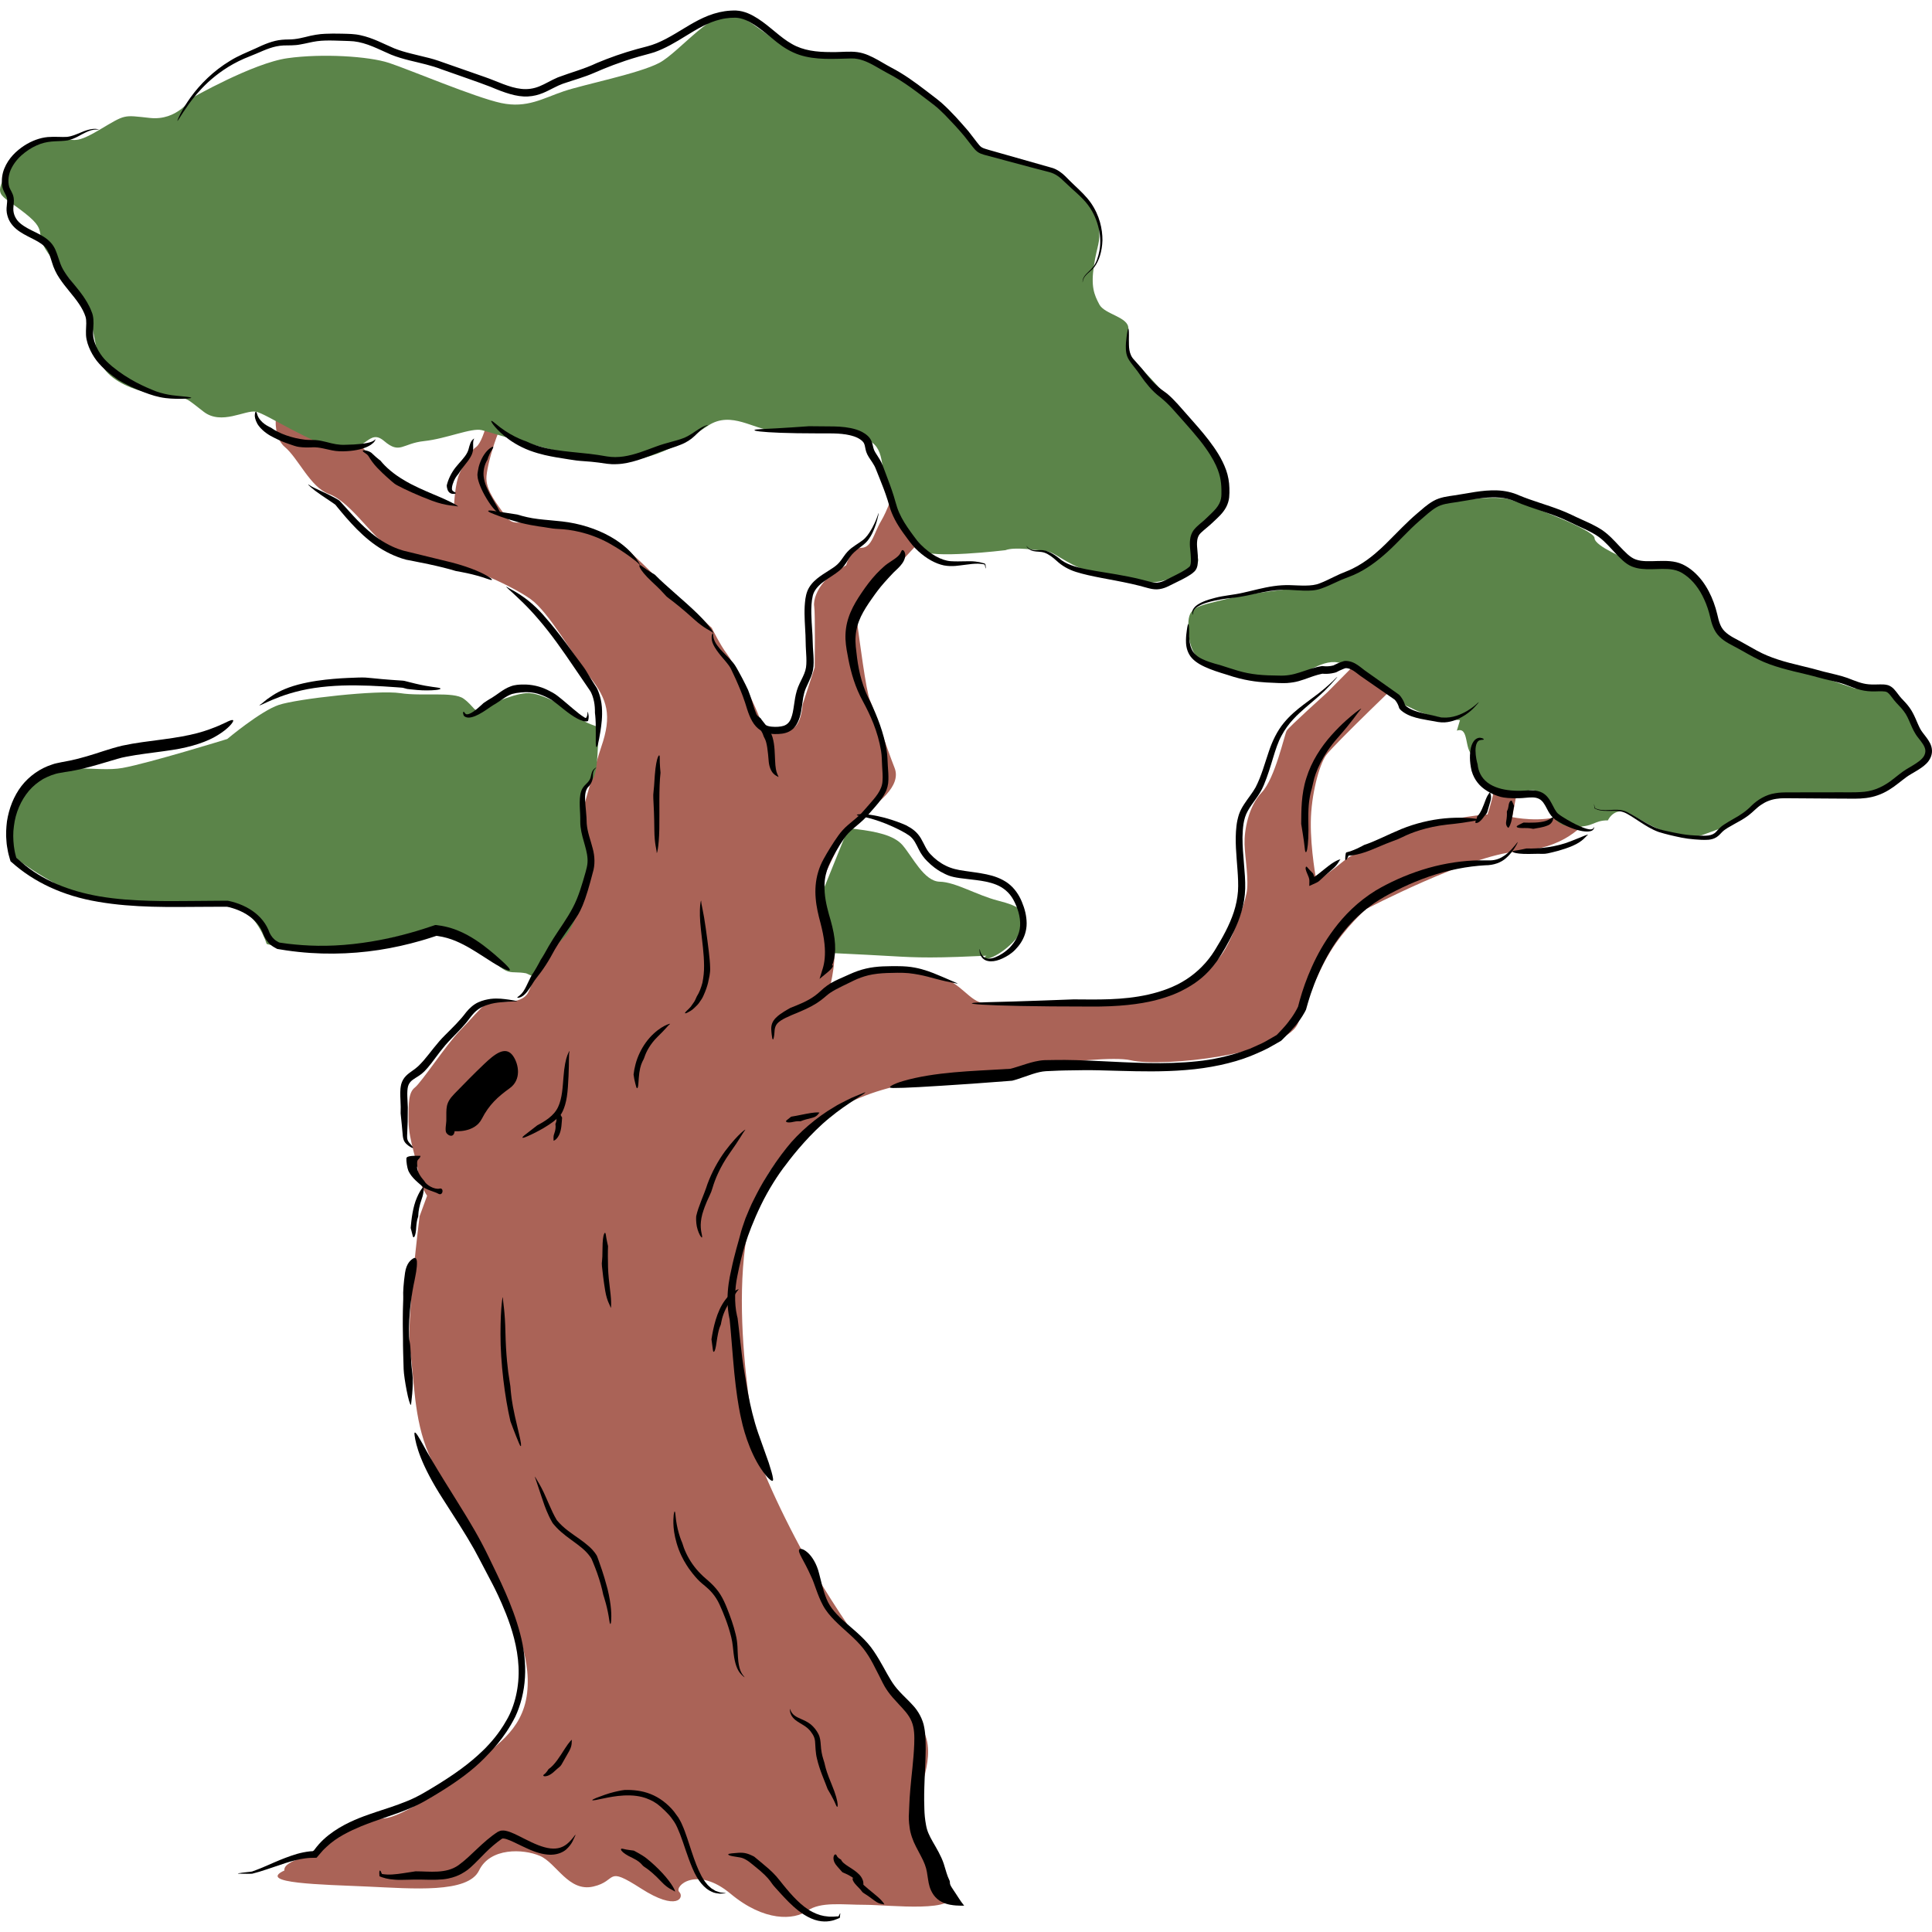 <?xml version="1.0" encoding="iso-8859-1"?>
<!-- Generator: Adobe Illustrator 22.1.0, SVG Export Plug-In . SVG Version: 6.00 Build 0)  -->
<svg version="1.1" id="_x32_" xmlns="http://www.w3.org/2000/svg" xmlns:xlink="http://www.w3.org/1999/xlink" x="0px" y="0px"
	 viewBox="0 0 512 512" style="enable-background:new 0 0 512 512;" xml:space="preserve">
<g>
	<path style="fill:#AA6357;" d="M75.371,495.698c-7.483,3.437,9.975,3.723,21.993,4.26c12.018,0.537,26.648,1.852,29.587-4.26
		c2.939-6.112,11.689-5.758,16.107-3.881c4.418,1.876,7.578,9.645,14.161,8.141c6.583-1.503,3.053-5.659,12.641,0.5
		c9.588,6.159,11.572,2.391,10.143,0.92c-1.429-1.471,4.598-7.028,13.585,0.466c8.988,7.494,16.811,6.996,20.382,4.524
		c3.571-2.472,9.227-1.573,15.374-1.573c6.147,0,25.55,2.364,22.44-3.417c-3.11-5.781-8.828-17.006-8.646-22.551
		c0.182-5.545,6.064-14.874,0.295-22.152c-5.768-7.277-7.123-10.989-11.708-16.592c-4.586-5.603-9.457-12.627-15.902-23.384
		c-6.445-10.757-15.213-29.234-15.537-33.461c-0.325-4.227-10.098-51.585,3.579-72.6c13.677-21.015,36.485-23.549,41.828-24.144
		c5.342-0.594,45.604-7.469,53.966-5.511c8.362,1.958,40.328-1.599,44.22-9.573c1.946-3.987,4.518-12.422,8.571-19.051
		s9.588-11.453,9.588-11.453s27.35-14.279,40.025-15.238c12.676-0.959,16.775-6.152,21.903-11.573
		c5.128-5.42,3.087-10.579,3.087-10.579s-7.45,10.2-12.908,12.441c-5.458,2.241-13.386,0.596-13.386,0.596l3.438-18.569
		c0,0-8.937,4.452-7.968,6.582c0.969,2.131-2.005,11.257-2.005,11.257s-8.842,0.591-16.372,3.281
		c-7.53,2.69-18.579,6.425-21.363,8.75c-2.785,2.325-7.601,5.805-7.601,5.805s-1.612-8.487-1.513-15.831
		c0.098-7.344,2.224-15.055,4.022-17.65s22.059-22,22.059-22l-9.437-7.098l-12.289,12.412c0,0-10.169,9.168-10.745,10.138
		c-0.575,0.97-3.071,12.65-6.609,16.359c-3.538,3.709-4.666,10.075-4.559,13.741c0.108,3.666,1.229,9.6,0.516,13.026
		c-0.713,3.426-4.064,13.493-7.411,17.287c-3.347,3.794-8.714,9.109-16.43,10.322c-7.716,1.213-41.711,1.968-45.669,1.525
		c-3.957-0.443-6.122-5.53-11.921-7.031c-5.8-1.501-14.527-2.408-18.434-1.002c-3.907,1.406-10.97,5.378-10.97,5.378
		s2.288-7.514,1.454-13.009c-0.834-5.494-4.51-14.121-1.879-19.47c2.63-5.349,5.179-12.022,9.212-14.798
		c4.033-2.776,10.719-7.552,8.787-12.444c-1.932-4.892-5.53-15.753-6.535-17.958c-1.005-2.205-2.869-16.764-3.338-20.187
		c-0.47-3.422,6.113-11.288,9.421-14.373c3.308-3.085,9.074-9.75,9.074-9.75l-2.222-13.699c0,0-6.007,0.517-6.4,1.826
		c-0.393,1.309-1.819,5.784-3.646,8.828c-1.827,3.044-2.369,6.952-5.142,6.977c-2.773,0.025-4.054,4.611-4.054,4.611
		s-4.004,2.336-5.802,4.339c-1.798,2.002-2.963,4.774-2.658,6.6c0.304,1.827,0.127,16.147,0.127,16.147l-3.2,9.838
		c0,0-0.316,6.031-3.182,6.468c-2.866,0.438-5.949,2.644-8.372-3.364c-2.423-6.008-6.996-14.619-8.579-16.637
		c-1.583-2.018-3.946-6.789-3.946-6.789l-15.776-14.47c0,0-6.827-7.039-9.878-8.534c-3.052-1.495-9.309-3.251-17-4.606
		c-7.692-1.354-9.624,1.246-11.943-1.98c-2.32-3.226-5.055-6.582-5.122-9.92c-0.067-3.339,3.558-15.841,6.554-17.785
		c2.996-1.944-4.873-3.67-4.873-3.67s-1.979,11.183-4.361,12.999c-2.382,1.816-3.198,4.403-4.413,6.98
		c-1.216,2.578-1.46,8.216-1.46,8.216s-10.893-4.128-13.447-6.008c-2.554-1.88-8.2-5.808-12.982-11.308
		c-4.783-5.5-6.914-9.865-14.524-10.879c-7.61-1.014-7.61,9.965-3.957,12.999c3.653,3.034,6.753,10.7,11.748,12.499
		c4.995,1.799,10.429,9.651,13.648,12.27c3.219,2.618,13.036,5.5,18.478,6.342c5.441,0.843,16.535,5.819,21.338,9.267
		c4.803,3.448,11.081,14.733,15.705,20.658c4.623,5.925,5.885,10.112,2.971,18.521c-2.914,8.409-16.892,62.033-19.644,65.51
		c-2.752,3.477-8.968,0.958-10.78,2.398c-1.812,1.439-3.852,3.99-7.211,7.453c-3.358,3.463-10.06,13.557-11.735,14.853
		c-1.675,1.296-1.713,3.905-1.677,8.995s2.472,10.841,2.472,13.445c-0.001,2.604,2.435,6.257,2.435,6.257l-1.997,5.439
		c0,0-3.632,28.867-2.492,35.915c1.14,7.048,0.842,17.648,4.948,27.112c4.107,9.464,14.457,23.771,18.11,33.208
		c3.653,9.437,9.157,19.787,7.927,30.137c-1.23,10.35-9.145,14.307-14.928,19.482c-5.784,5.175-18.266,13.355-22.938,13.698
		c-4.673,0.343-9.735,1.842-12.734,4.419c-3,2.577-5.423,5.133-5.423,5.133S74.943,493,75.371,495.698z"/>
	<path style="fill:#5B8449;" d="M204.752,114.017c-4.823-0.024-10.907-5.281-17.056-1.247c-6.149,4.033-15.471,10.729-27.514,9.172
		c-12.044-1.557-29.769-7.262-32.497-7.949c-2.728-0.687-9.377,2.269-15.256,2.895c-5.881,0.626-6.406,3.582-10.614,0
		c-4.207-3.581-4.7,3.27-12.012,2.022c-7.312-1.247-19.178-9.283-21.992-9.81c-2.813-0.527-9.13,3.673-13.858,0
		c-4.728-3.673-4.22-3.475-6.938-3.721c-2.718-0.246-18.635-1.642-20.898-10.792c-2.262-9.15-1.386-10.702-4.215-14.433
		c-2.83-3.73,0.778-1.704-6.879-10.233c-7.658-8.529-1.041-7.631-8.405-13.417c-7.363-5.786-8.322-4.005-4.161-12.258
		c4.161-8.254,7.717-6.537,12.583-7.223c4.867-0.685,3.957,1.728,11.179-2.544c7.223-4.272,6.271-3.994,13.534-3.22
		c7.262,0.774,10.933-5.204,10.933-5.204s16.341-9.356,25.517-10.637s21.509-0.521,26.893,1.251
		c5.383,1.772,22.825,9.165,29.711,10.633c6.887,1.466,11.157-1.291,16.621-3.127c5.464-1.837,19.906-4.677,25.27-7.505
		c5.363-2.828,14.736-15.014,20.334-12.792c5.598,2.221,11.919,9.369,17.726,10.182c5.807,0.812,15.348,0.537,20.201,3.269
		c4.853,2.732,18.406,12.74,22.572,17.657c4.167,4.917,2.04,4.433,6.13,5.636c4.089,1.202,16.763,3.476,20.775,7.296
		c4.012,3.82,8.415,7.815,8.81,12.25c0.394,4.435-0.478,4.569-1.334,10.184c-0.857,5.615,0.039,7.719,1.432,10.348
		c1.394,2.63,7.818,3.308,7.675,6.384c-0.142,3.076,0.244,7.067,0.244,7.067s12.815,13.539,17.634,19.87
		c4.818,6.33,9.789,12.66,7.866,17.102c-1.923,4.442-8.831,10.45-8.636,13.152c0.195,2.701,3.764,4.471-1.302,7.141
		c-5.067,2.669-10.228,3.361-12.106,2.911c-1.878-0.45-6.251,0.05-13.762-2.683c-7.511-2.734-9.242-5.374-11.952-5.631
		c-2.71-0.259-8.033-1.15-10.564-0.21c0,0-20.113,2.447-22.392,0c-2.28-2.446-6.077-8.194-8.582-15.111
		c-2.505-6.918-0.496-12.187-6.084-14.344c-5.588-2.157-16.622-2.351-16.622-2.351L204.752,114.017z"/>
	<path style="fill:#5B8449;" d="M386.081,193.632c3.336-1.162,1.865,5.084,4.268,6.548c2.403,1.464-1.62,9.258,7.096,9.811
		c8.716,0.553,8.604-2.381,11.103,1.271c2.498,3.651,2.915,7.753,8.47,7.844c5.554,0.093,5.249-1.724,9.092-1.698
		c0,0,1.845-4.256,6.449-1.45c4.604,2.807,12.935,7.47,18.569,5.336c5.633-2.134,7.245-2.21,11.155-5.468
		c3.911-3.258,6.675-5.174,10.479-5.218c3.805-0.045,21.42,0.352,23.833-0.616c2.413-0.967,9.109-5.587,10.501-6.473
		c1.392-0.888,5.494-3.234,3.132-6.591c-2.363-3.355-1.502-2.6-3.598-6.082c-2.095-3.481-4.859-8.444-7.134-8.395
		c-2.274,0.049-7.922,0-7.922,0s-25.627-8.611-28.796-10.368c-3.168-1.758-6.944-2.438-8.098-6.71
		c-1.154-4.271-5.719-13.798-8.837-14.699c-3.119-0.902-14.368-2.339-14.368-2.339s-8.905-3.576-8.904-5.737
		c0.002-2.161-17.758-8.855-22.546-10.254c-4.788-1.398-19.659,1.005-21.494,2.542c-1.836,1.536-10.081,11.757-16.734,14.909
		c-6.653,3.152-13.47,6.066-15.638,6.001c-2.167-0.066-13.693,1.152-21.374,3.012c-7.681,1.86-9.795,2.067-9.865,6.566
		c-0.07,4.5,0.863,9.416,5.681,11.02c4.819,1.603,16.084,4.119,21.281,3.072c5.197-1.046,9.605-5.868,14.596-3.232
		c4.992,2.637,11.316,5.387,13.618,8.71c2.302,3.323-0.605,0.375,4.431,2.956c5.035,2.581,12.388,2.948,12.388,2.948
		L386.081,193.632z"/>
	<path style="fill:#5B8449;" d="M139.433,257.939c-4.34-0.819-4.724,1.236-10.107-4.913c-5.382-6.151-11.103-5.325-13.765-6.225
		c-2.663-0.902-16.275,2.969-24.736,4.932c-8.461,1.964-20.156-1.584-20.156-1.584s-2.084-6.96-7.215-9.503
		c-5.13-2.543-34.93-1.096-40.71-2.817c-5.78-1.72-17.999-9.196-19.796-11.77c-1.796-2.574,0.671-15.759,6.909-20.048
		c6.238-4.291,15.735-1.276,22.591-2.495c6.857-1.221,27.771-7.672,27.771-7.672s8.829-7.403,13.649-9.029
		c4.82-1.628,26.361-4.03,32.204-3.125c5.842,0.905,14.08-0.488,16.787,1.461c2.708,1.95,3.034,3.96,4.488,2.969
		c1.452-0.991,8.011-4.088,12.086-4.43c4.075-0.342,11.387,4.178,14.191,6.555c2.804,2.377,5.527,1.827,5.093,3.384
		c-0.433,1.557,0.061,11.497-1.926,13.204c-1.988,1.707-2.396,3.81-2.198,7.165c0.197,3.356,3.159,12.268,1.866,16.624
		c-1.293,4.355-3.463,14.369-7.033,17.874c-3.571,3.505-7.975,10.361-7.975,10.361L139.433,257.939z"/>
	<path style="fill:#5B8449;" d="M224.796,219.47c0.801,0.093,1.624,0.188,2.453,0.293c4.706,0.598,9.631,1.526,11.94,4.219
		c2.716,3.167,5.709,9.599,9.861,9.678s9.86,3.594,15.449,5.02c5.587,1.424,8.942,3.086,6.36,7.81
		c-2.582,4.722-8.877,8.301-9.764,7.42c-0.888-0.881,4.038-0.705-7.34-0.319c-11.379,0.388-14.193-0.079-24.061-0.565
		c-9.868-0.486-9.868-0.486-9.868-0.486s-0.475-8.849-2.613-14.295"/>
	<path d="M106.172,295.058c0.032-1.172,0.038-2.276-0.046-3.548c-0.041-1.276-0.176-2.612,0.205-4.195
		c0.207-0.789,0.662-1.589,1.244-2.176c0.578-0.588,1.206-1.017,1.766-1.415c0.565-0.398,1.084-0.784,1.539-1.221
		c0.48-0.462,0.952-0.967,1.407-1.488c1.796-2.081,3.513-4.594,5.63-6.665c2.092-2.1,3.994-3.908,5.625-6.108
		c0.896-1.095,2.003-2.079,3.198-2.617c1.19-0.552,2.274-0.757,3.274-0.91c2.056-0.234,3.561,0.043,4.675,0.176
		c2.209,0.327,2.875,0.481,2.071,0.483c-0.803,0.003-2.042,0.083-4.053,0.241c-1.012,0.097-2.166,0.229-3.514,0.688
		c-1.367,0.421-2.757,1.122-3.989,2.619c-0.621,0.714-1.185,1.56-1.836,2.314c-0.632,0.755-1.279,1.452-1.91,2.11
		c-1.267,1.314-2.458,2.493-3.449,3.645c-1.955,2.305-3.371,4.498-4.675,5.98c-1.25,1.483-1.939,1.889-3.156,2.651
		c-0.595,0.409-1.423,0.817-1.89,1.843c-0.241,0.505-0.34,1.296-0.353,2.295c-0.017,1,0.101,2.188,0.135,3.669
		c0.003,2.862-0.048,5.131-0.152,6.861c-0.053,0.86-0.058,1.498,0.13,1.909c0.187,0.436,0.547,0.8,0.79,1.088
		c1.05,1.134,0.681,1.243-0.672,0.276c-0.328-0.255-0.702-0.565-0.983-1.033c-0.271-0.472-0.383-1.021-0.442-1.519
		c-0.088-0.972-0.178-1.964-0.258-2.852C106.307,296.408,106.172,295.058,106.172,295.058z"/>
	<path d="M120.492,299.77c-0.189,1.6-1.395,1.474-2.159,0.519c-0.499-0.622-0.06-2.498-0.051-3.286
		c0.035-3.455-0.322-4.617,2.189-7.189c2.569-2.634,5.157-5.293,7.823-7.823c2.657-2.522,5.671-5.074,7.688-2.134
		c1.488,2.169,2.254,6.253-0.889,8.523c-3.143,2.27-5.465,4.339-7.409,8.134C125.741,300.309,120.492,299.77,120.492,299.77z"/>
	<path d="M143.276,254.383c0.747-1.133,1.399-2.317,2.157-3.676c0.769-1.331,1.633-2.653,2.52-3.988
		c1.778-2.663,3.662-5.396,4.906-8.441c0.63-1.533,1.153-3.146,1.641-4.782c0.444-1.634,1.067-3.357,1.189-4.782
		c0.264-3.036-1.438-6.125-1.831-9.594c-0.106-0.843-0.079-1.776-0.083-2.417c-0.009-0.707-0.055-1.414-0.09-2.102
		c-0.069-1.377-0.109-2.693,0.098-3.927c0.103-0.596,0.267-1.253,0.61-1.788c0.328-0.541,0.73-0.905,1.031-1.21
		c0.61-0.591,0.952-1.114,1.102-1.686c0.152-0.572,0.236-1.207,0.488-1.653c0.249-0.45,0.548-0.672,0.729-0.8
		c0.39-0.222,0.368-0.16,0.002,0.171c-0.382,0.341-0.625,0.977-0.615,1.76c0.029,0.769-0.176,1.857-0.993,2.832
		c-1.937,1.691-0.702,5.193-0.646,9.997c0.178,2.288,1.05,4.405,1.588,6.56c0.59,2.127,0.624,4.451,0.038,6.318
		c-0.933,3.588-1.795,6.584-2.703,8.753c-0.921,2.158-1.34,2.696-2.339,4.198c-0.513,0.733-1.187,1.698-2.223,3.177
		c-1.036,1.491-2.367,3.381-3.958,6.396c-0.85,1.496-1.712,2.789-2.524,3.901c-0.407,0.555-0.8,1.067-1.174,1.541
		c-0.365,0.452-0.636,0.86-0.914,1.302c-1.041,1.753-2.002,3.084-2.9,3.605c-0.9,0.521-1.364,0.402-1.293,0.288
		c0.047-0.154,0.551-0.362,1.164-1.036c1.227-1.34,1.938-3.986,3.232-5.73C142.576,255.798,143.276,254.383,143.276,254.383z"/>
	<path d="M120.788,151.32c-2.146-0.655-4.563-1.239-7.137-1.791c-1.291-0.262-2.619-0.532-3.969-0.805
		c-0.678-0.131-1.362-0.263-2.05-0.397c-0.876-0.235-1.453-0.427-2.181-0.703c-2.774-1.032-5.391-2.606-7.665-4.46
		c-2.286-1.85-4.254-3.935-6.03-5.958c-0.882-1.016-1.677-1.969-2.396-2.85c-0.159-0.197-0.315-0.391-0.468-0.581l-0.03-0.031
		l-0.158-0.113l-0.314-0.221c-0.422-0.287-0.824-0.561-1.206-0.822c-1.552-1.033-2.8-1.871-3.687-2.551
		c-1.778-1.365-2.161-1.975-1.521-1.487c0.656,0.474,1.769,0.969,3.589,1.811c0.91,0.426,2.001,0.934,3.289,1.646
		c0.352,0.207,0.584,0.314,1.067,0.644c0.283,0.305,0.578,0.623,0.884,0.954c0.574,0.633,1.195,1.318,1.865,2.058
		c2.65,2.976,5.242,5.436,7.712,7.13c2.473,1.689,4.754,2.633,6.478,3.125c3.615,0.884,2.067,0.506,12.875,3.149
		c5.48,1.434,8.544,2.994,9.848,3.846c1.306,0.868,0.928,1.012-0.561,0.452c-1.5-0.545-3.555-1.105-5.241-1.466
		C122.099,151.53,120.788,151.32,120.788,151.32z"/>
	<path d="M157.667,188.927c0.01-0.993-0.04-2.033-0.255-3.063c-0.208-0.987-0.577-2.16-1.111-2.917
		c-1.372-2.012-2.817-4.132-4.289-6.29c-2.92-4.31-5.991-8.69-9.142-12.339c-3.112-3.686-5.656-5.919-7.12-7.304
		c-1.515-1.318-1.921-1.833-1.317-1.411c0.596,0.429,1.637,0.859,3.198,1.873c1.554,1.009,3.694,2.564,6.189,5.334
		c4.949,5.567,8.199,10.53,10.307,13.248c1.034,1.378,1.262,1.815,1.952,2.972c0.347,0.577,0.803,1.34,1.546,2.477l0.29,0.447
		l0.155,0.237l0.21,0.379c0.169,0.403,0.375,0.832,0.521,1.324c0.327,0.969,0.591,2.13,0.702,3.478
		c0.197,2.702-0.143,4.775-0.367,6.346c-0.252,1.57-0.464,2.658-0.633,3.35c-0.311,1.381-0.6,1.15-0.621-0.343
		c-0.009-1.486,0.036-3.467-0.012-5.048C157.831,190.094,157.667,188.927,157.667,188.927z"/>
	<path d="M173.544,152.296c2.986,3.062,7.73,6.837,11.333,10.37c3.614,3.527,4.549,5.507,3.996,4.978
		c-0.548-0.532-2.166-1-4.962-3.542c-2.797-2.543-5.167-4.434-6.598-5.487c-1.432-1.055-0.626-0.81-4.518-4.415
		c-3.902-3.636-3.83-5.136-2.662-4.144C171.315,150.999,173.544,152.296,173.544,152.296z"/>
	<path d="M137.08,136.355c1.672,0.52,3.482,0.951,5.49,1.187c2.003,0.257,4.162,0.384,6.395,0.644
		c4.512,0.503,9.075,1.915,12.814,4.035c3.75,2.123,5.794,4.443,6.834,5.836c1.027,1.43,1.176,1.964,0.782,1.484
		c-0.408-0.473-1.149-1.082-2.406-1.992c-1.256-0.91-3.007-2.14-5.663-3.629c-5.398-2.93-10.368-3.61-13.183-3.727
		c-1.434-0.07-1.843-0.149-2.972-0.335c-1.118-0.246-3.022-0.29-7.377-1.343c-4.27-1.177-6.604-2.145-7.725-2.609
		c-1.104-0.486-0.864-0.738,0.39-0.57C132.923,135.715,137.08,136.355,137.08,136.355z"/>
	<path d="M100.809,122.056c1.448,1.813,3.627,3.637,6.144,5.123c2.496,1.525,5.313,2.717,7.882,3.816
		c5.18,2.126,7.184,3.426,6.355,3.199c-0.805-0.277-2.674-0.01-6.704-1.496c-4.016-1.512-7.158-2.998-8.979-3.957
		c-0.922-0.458-1.118-0.705-1.741-1.214c-0.586-0.559-1.65-1.35-3.791-3.557c-1.057-1.119-1.757-2.135-2.233-2.951
		c-0.287-0.529-0.843-0.853-1.172-1.073c-0.738-0.51-0.469-0.708,0.35-0.566c0.439,0.075,0.998,0.254,1.481,0.596
		c0.396,0.365,0.801,0.736,1.164,1.071C100.235,121.657,100.809,122.056,100.809,122.056z"/>
	<path d="M111.795,382.299c3.53,6.513,8.388,13.943,11.765,19.508c0.812,1.398,3.324,5.329,6.017,10.944
		c2.643,5.52,6.222,12.457,8.244,20.11c1.017,3.812,1.539,7.822,1.302,11.656c-0.219,3.831-1.165,7.441-2.579,10.449
		c-2.976,5.932-6.777,9.492-8.232,11.033c-3.024,3.053-6.758,5.865-11.789,8.961c-1.274,0.769-2.561,1.579-4.053,2.403
		c-1.494,0.857-3.145,1.584-4.905,2.303c-3.52,1.422-7.559,2.576-11.83,4.303c-3.046,1.279-6.486,2.891-9.171,5.444
		c-0.328,0.322-0.69,0.617-0.996,0.964l-1.092,1.264l-0.472,0.553l-0.122,0.126l-0.181,0.005l-0.36,0.009l-1.093,0.022
		c-0.452,0.041-0.9,0.052-1.352,0.126c-1.801,0.224-3.582,0.724-5.268,1.257c-3.4,1.11-6.339,2.219-8.789,2.81
		c-0.548,0.052-0.722,0.012-0.988,0.022c-0.25-0.003-0.486-0.005-0.707-0.007c-0.44-0.005-0.819-0.009-1.127-0.012
		c-0.619-0.007-0.957-0.012-0.957-0.012c-0.06-0.067,0.364-0.157,1.178-0.262c0.412-0.047,0.916-0.103,1.503-0.171
		c0.302-0.045,0.576-0.028,1.042-0.128c0.331-0.122,0.68-0.252,1.047-0.386c2.873-1.046,6.563-3.017,10.909-4.3
		c1.09-0.302,2.225-0.543,3.39-0.667l0.777-0.053l0.271-0.186l0.213-0.276c0.366-0.448,0.706-0.941,1.109-1.365
		c1.56-1.767,3.457-3.174,5.332-4.317c3.792-2.272,7.509-3.427,9.854-4.241c2.367-0.784,5.217-1.658,8.12-2.85
		c2.912-1.134,5.739-2.912,8.518-4.617c2.753-1.708,5.329-3.474,7.446-5.141c2.124-1.658,3.772-3.224,4.871-4.315
		c1.063-1.11,3.488-3.619,5.612-7.42c2.193-3.719,3.431-8.982,3.162-14.159c-0.242-5.191-1.798-10.189-3.326-14.038
		c-1.527-3.862-2.958-6.661-3.465-7.653c-1.052-1.945-2.808-5.444-4.998-9.468c-2.258-4.017-5.231-8.572-8.2-13.197
		c-5.985-9.275-7.207-14.44-7.554-16.931c-0.186-1.264,0.295-0.771,0.815,0.019C111.198,381.217,111.795,382.299,111.795,382.299z"
		/>
	<path d="M110.483,334.27c0.098,1.81-0.39,3.77-0.659,5.229c-0.168,0.715-0.866,4.136-1.177,7.692
		c-0.339,3.55-0.328,7.199-0.124,8.167c0.437,1.936,0.194,4.198,0.746,8.582c0.41,3.16-0.356,8.373-0.356,8.373
		c-0.532,0.107-1.862-7.117-1.943-9.442c-0.079-2.322-0.198-6.518-0.174-7.992c0.009-0.736-0.079-3.274-0.047-5.772
		c0.002-2.496,0.146-4.95,0.114-5.487c-0.084-1.076,0.092-3.682,0.472-6.286c0.38-2.619,1.594-3.532,2.322-3.912
		C110.409,333.047,110.483,334.27,110.483,334.27z"/>
	<path d="M255.508,505.017c-1.061-1.279-1.895-2.777-2.788-4.058c-0.431-0.633-0.855-1.264-0.96-1.724
		c-0.081-0.476,0.086-0.533-0.312-1.293c-0.176-0.355-0.385-0.907-0.6-1.579c-0.233-0.767-0.489-1.608-0.758-2.496
		c-0.715-2.103-1.911-4.065-2.864-5.724c-0.477-0.834-0.889-1.61-1.189-2.336c-0.309-0.741-0.479-1.336-0.628-2.151
		c-0.295-1.531-0.408-3-0.438-4.129c-0.041-1.128-0.102-3.219-0.009-5.973c0.069-2.752,0.315-6.148,0.353-9.854
		c-0.017-1.86,0.031-3.743-0.383-5.93c-0.361-2.158-1.62-4.379-2.956-5.794c-1.32-1.46-2.529-2.529-3.54-3.638
		c-1.004-1.057-1.737-2.07-2.368-3.11c-1.266-2.022-2.539-4.729-4.469-7.594c-1.958-2.988-4.864-5.308-7.25-7.392
		c-2.454-2.12-4.379-4.167-5.293-6.484c-0.982-2.341-1.454-4.793-1.966-6.689c-0.644-2.698-1.974-4.708-3.096-5.663
		c-1.129-0.986-1.947-1.088-2.169-0.788c-0.522,0.755,1.152,2.684,3.135,7.167c0.915,1.845,1.597,4.779,3.126,7.637
		c1.522,2.865,4.374,5.246,7.013,7.641c1.324,1.203,2.6,2.448,3.65,3.769c1.049,1.327,1.852,2.686,2.519,3.917
		c1.312,2.474,2.233,4.391,2.681,5.267c0.216,0.441,0.654,1.241,1.362,2.248c0.705,1.014,1.744,2.167,2.932,3.436
		c1.173,1.274,2.574,2.655,3.324,4.46c0.772,1.805,0.787,3.92,0.715,6.034c-0.164,4.227-0.752,8.434-1.026,11.806
		c-0.314,3.369-0.311,5.91-0.384,6.672c-0.067,0.76-0.049,2.034,0.184,3.6c0.168,1.541,0.853,3.536,1.721,5.175
		c0.859,1.684,1.785,3.241,2.316,4.668c0.27,0.712,0.447,1.386,0.548,2c0.128,0.729,0.235,1.403,0.314,1.998
		c0.19,1.184,0.408,2.527,1.456,4.053c0.516,0.736,1.33,1.464,2.149,1.857c0.822,0.431,1.565,0.617,2.195,0.743
		c1.264,0.238,2.133,0.233,2.777,0.257C255.148,505.017,255.508,505.017,255.508,505.017z"/>
	<path d="M239.259,286.507c8.437-2.476,18.906-2.672,26.252-3.134c0.462-0.028,1.137-0.069,2-0.121
		c0.334-0.026,0.136,0.012,0.401-0.053c0.22-0.06,0.449-0.122,0.689-0.188c0.488-0.15,1.017-0.312,1.584-0.486
		c1.149-0.365,2.486-0.834,4.075-1.203c0.796-0.179,1.665-0.329,2.596-0.372c0.845-0.012,1.721-0.026,2.624-0.04
		c7.132-0.148,15.972,0.626,24.791,0.814c4.412,0.081,8.828-0.028,13.006-0.481c4.188-0.405,8.086-1.346,11.492-2.45
		c0.845-0.3,1.665-0.591,2.46-0.874c0.779-0.319,1.51-0.679,2.226-0.997c1.45-0.6,2.676-1.365,3.794-2.007
		c0.279-0.16,0.55-0.317,0.812-0.469l0.284-0.167l0.2-0.209c0.396-0.417,0.766-0.805,1.103-1.16
		c0.664-0.712,1.174-1.307,1.534-1.762c0.719-0.912,1.401-1.855,2.008-2.867c0.28-0.471,0.629-1.114,0.802-1.493
		c0.153-0.583,0.31-1.177,0.471-1.784c0.763-2.698,1.761-5.596,3.177-8.746c1.415-3.148,3.265-6.56,5.924-10.096
		c2.646-3.527,6.166-7.179,11.076-10.209c3.514-2.064,7.71-4.008,12.231-5.436c4.5-1.438,9.259-2.269,13.534-2.47
		c1.07-0.033,2.106-0.071,3.104-0.041c1.073,0.016,1.729,0.043,2.486-0.103c1.445-0.259,2.602-1.01,3.505-1.781
		c0.895-0.788,1.546-1.564,1.988-2.102c0.436-0.552,0.674-0.853,0.674-0.853c0.098-0.007-0.099,0.46-0.584,1.258
		c-0.494,0.786-1.254,1.945-2.52,3.027c-1.25,1.11-3.176,1.86-5.475,1.857c-2.284,0.133-4.765,0.431-7.294,0.934
		c-5.068,0.986-10.284,2.853-14.719,4.984c-2.211,1.071-4.291,2.138-6.003,3.215c-0.864,0.526-1.643,1.064-2.336,1.595
		c-0.717,0.495-1.314,1.017-1.857,1.457c-2.154,1.779-4.506,4.217-6.616,7.123c-2.115,2.905-3.955,6.273-5.431,9.659
		c-0.743,1.693-1.376,3.396-1.941,5.044c-0.259,0.831-0.54,1.636-0.765,2.434c-0.114,0.398-0.225,0.79-0.335,1.176l-0.186,0.65
		c-0.128,0.274-0.22,0.427-0.313,0.612c-1.576,2.867-3.516,4.806-4.768,6.115c-0.319,0.321-0.736,0.743-1.239,1.25
		c-0.146,0.181-0.375,0.352-0.572,0.436c-0.171,0.097-0.346,0.197-0.529,0.3c-0.364,0.207-0.753,0.429-1.165,0.662
		c-1.62,0.99-3.736,1.943-6.125,2.92c-4.808,1.917-10.986,3.214-17.124,3.691c-6.144,0.512-12.222,0.364-17.054,0.234
		c-4.835-0.138-8.45-0.229-9.731-0.197c-1.281,0.019-3.02,0.045-5.105,0.074c-1.039,0.003-2.172,0.072-3.375,0.119
		c-0.59,0.026-1.196,0.052-1.82,0.079c-0.565,0.035-1.114,0.114-1.71,0.247c-1.183,0.262-2.441,0.697-3.801,1.179
		c-0.7,0.236-1.411,0.477-2.131,0.722l-0.564,0.171l-0.726,0.198l-1.278,0.104c-3.026,0.226-6.169,0.46-9.312,0.695
		c-12.479,0.848-17.988,1.153-20.947,1.136c-1.465-0.012-0.855-0.476,0.151-0.943C237.858,286.905,239.259,286.507,239.259,286.507z
		"/>
	<path d="M202.9,390.921c-3.428-4.215-5.554-10.485-6.49-14.974c-0.278-1.124-0.91-4.362-1.433-8.677
		c-0.54-4.315-0.903-9.696-1.371-15.064l-0.19-2.01l-0.047-0.49l-0.019-0.114l-0.059-0.264c-0.078-0.352-0.142-0.703-0.197-1.055
		c-0.226-1.405-0.303-2.798-0.293-4.151c0.02-2.7,0.452-5.291,0.968-7.47c0.903-4.436,2.007-7.803,2.356-9.256
		c0.345-1.458,0.887-2.92,1.441-4.536c0.675-1.567,1.323-3.312,2.303-5.165c1.865-3.741,4.401-8.239,8.649-13.576
		c3.037-3.881,8.016-8.134,12.526-10.737c1.086-0.714,2.214-1.212,3.184-1.727c0.971-0.521,1.867-0.917,2.633-1.214
		c1.51-0.614,2.426-0.988,2.426-0.988c0.298,0.283-4.62,2.781-9.464,6.81c-4.905,3.974-9.428,9.515-11.463,12.271
		c-2.134,2.693-4.74,6.777-6.699,10.84c-1.973,4.053-3.441,7.996-4.067,10.08c-0.361,1.027-1.034,3.357-1.701,6.353
		c-0.299,1.505-0.706,3.165-0.892,4.886c-0.197,1.729-0.25,3.55-0.093,5.329c0.078,0.89,0.209,1.767,0.399,2.612l0.17,0.709
		l0.085,0.715c0.054,0.448,0.108,0.89,0.16,1.326c0.199,1.741,0.386,3.388,0.553,4.851c0.326,2.924,0.606,5.103,0.745,5.874
		c0.57,3.062,1.483,10.663,3.911,17.679c1.231,3.463,2.119,5.962,2.799,7.875c0.614,1.908,0.99,3.177,1.123,4.117
		c0.149,0.933-0.327,0.738-0.855,0.286C203.473,391.617,202.9,390.921,202.9,390.921z"/>
	<path d="M284.478,264.847c6.187,0.029,12.987,0.274,19.888-1.289c3.419-0.786,6.861-1.979,9.909-3.941
		c3.046-1.948,5.684-4.603,7.645-7.763c2.002-3.248,3.897-6.617,5.061-10.184c0.579-1.783,0.952-3.615,1.097-5.462
		c0.122-1.838,0.009-3.746-0.128-5.662c-0.262-3.838-0.745-7.725-0.269-11.695c0.11-0.991,0.333-1.979,0.634-2.965
		c0.346-1.021,0.846-1.924,1.377-2.739c1.065-1.634,2.243-3.032,3.057-4.501c1.562-3.031,2.424-6.339,3.431-9.268
		c0.965-2.979,2.32-5.703,4.007-7.753c1.689-2.062,3.525-3.553,5.14-4.793c1.618-1.214,3.025-2.269,4.223-3.168
		c2.34-1.832,3.715-3.201,4.366-3.861c0.666-0.648,0.646-0.553-0.072,0.266c-0.696,0.836-1.629,1.828-2.889,3.079
		c-1.272,1.236-2.957,2.645-5.022,4.412c-2.034,1.777-4.498,3.976-6.309,7.389c-1.86,3.372-2.565,8.013-4.718,13.154
		c-1.093,2.674-3.058,4.662-4.232,6.808c-1.198,2.074-1.333,4.625-1.396,6.972c-0.016,4.784,0.803,9.275,0.714,13.583
		c-0.111,4.35-1.481,8.16-2.957,11.283c-1.533,3.146-2.993,5.71-4.504,7.929c-1.565,2.139-2.787,3.36-3.973,4.379
		c-1.2,1.003-2.355,1.85-4.169,2.857c-1.799,1.022-4.308,2.176-8.317,3.201c-4.01,0.993-9.558,1.705-17.229,1.633
		c-30.532,0-36.348-0.952-27.622-1.141C269.937,265.418,284.478,264.847,284.478,264.847z"/>
	<path d="M344.831,218.324c0.039-3.458-0.027-7.832,1.374-12.157c1.318-4.324,3.921-8.292,6.673-11.368
		c2.767-3.084,4.992-4.893,6.309-5.951c1.329-1.046,1.822-1.276,1.395-0.841c-0.819,0.898-2.134,3.074-6.137,7.589
		c-4.011,4.553-5.873,9.058-6.413,11.726c-0.273,1.341-0.419,1.703-0.683,2.745c-0.235,1.045-0.664,2.783-0.634,7.01
		c0.25,8.501-0.733,10.194-0.939,7.735c-0.111-1.214-0.358-2.827-0.57-4.146C344.994,219.345,344.831,218.324,344.831,218.324z"/>
	<path d="M361.495,223.927c2.906-0.94,6.219-2.712,9.908-4.234c3.732-1.52,7.775-2.469,11.52-2.822
		c3.738-0.336,6.338-0.105,7.862,0.064c1.525,0.188,1.984,0.376,1.434,0.383c-1.101,0.055-3.318,0.683-8.732,1.21
		c-5.424,0.615-9.548,2.162-11.779,3.293c-2.295,1.126-1.331,0.422-8.506,3.491c-1.823,0.726-3.367,1.138-4.582,1.321
		c-0.291,0.053-0.607,0.09-0.826,0.102l-0.367-0.014c-0.094,0.157-0.193,0.316-0.322,0.616c-0.476,0.979-0.716,0.74-0.58-0.359
		c0.023-0.171,0.047-0.348,0.072-0.531l0.04-0.302l0.127-0.234c0.36-0.102,0.883-0.241,1.131-0.328
		c0.609-0.222,1.216-0.46,1.749-0.712C360.71,224.382,361.495,223.927,361.495,223.927z"/>
	<path d="M71.816,113.343c2.205,1.584,5.569,2.779,9.015,3.181c0.876,0.105,1.608,0.041,2.723,0.09
		c1.023,0.072,2.004,0.285,2.909,0.515c1.844,0.497,3.301,0.82,4.991,0.746c3.333-0.05,5.7-0.34,6.899-0.764
		c0.591-0.215,0.895-0.451,1.002-0.602c0.146-0.143,0.189-0.133,0.095,0.09c-0.266,0.869-2.314,2.679-7.584,2.97
		c-1.299,0.081-2.655,0.038-3.83-0.209c-1.181-0.224-2.22-0.517-3.154-0.668c-0.945-0.164-1.738-0.186-2.517-0.125
		c-0.884,0.043-1.639,0.013-2.274-0.036c-1.272-0.099-1.619-0.229-2.557-0.54c-0.922-0.361-2.512-0.691-5.854-2.497
		c-1.652-0.952-2.801-2.086-3.456-3.137c-0.605-1.095-0.778-2-0.686-2.548c0.13-1.091,0.448-0.822,0.657,0.103
		c0.283,0.95,1.153,1.939,2.009,2.526c0.44,0.291,0.818,0.535,1.133,0.671C71.635,113.254,71.816,113.343,71.816,113.343z"/>
	<path d="M31.213,100.603c-1.95-1.386-3.906-2.882-5.62-5.046c-0.812-1.078-1.502-2.264-2.029-3.567
		c-0.262-0.653-0.482-1.336-0.627-2.062c-0.156-0.743-0.177-1.513-0.156-2.213c0.045-1.408,0.202-2.704-0.11-3.761
		c-0.355-1.143-0.993-2.333-1.739-3.431c-1.492-2.232-3.523-4.281-5.19-6.807c-0.838-1.227-1.555-2.755-1.96-4.17
		c-0.446-1.389-0.819-2.786-1.514-3.674c-1.468-1.961-4.407-2.726-7-4.459c-1.295-0.847-2.592-2.131-3.153-3.786
		c-0.146-0.403-0.24-0.817-0.314-1.229c-0.073-0.453-0.078-0.894-0.057-1.297c0.048-0.808,0.169-1.481,0.152-2.034
		c-0.011-0.56-0.138-0.935-0.452-1.539c-0.287-0.564-0.755-1.361-0.857-2.267c-0.242-1.566-0.013-3.177,0.548-4.582
		c1.152-2.83,3.227-4.724,5.248-6.062c2.046-1.329,4.224-2.107,6.268-2.296c2.017-0.164,3.75,0.057,5.124-0.048
		c1.348-0.155,2.538-0.718,3.575-1.135c2.06-0.929,3.696-1.116,4.408-0.929c0.717,0.159,0.626,0.179-0.197,0.112
		c-0.836-0.021-1.86,0.253-3.034,0.857c-1.2,0.549-2.52,1.56-4.61,2.033c-2.083,0.353-4.575-0.026-7.233,0.934
		c-1.328,0.479-2.709,1.203-4.035,2.226c-1.321,1.008-2.616,2.326-3.501,4.008C2.236,46.016,2,48.025,2.459,49.587
		c0.265,0.752,0.946,1.584,1.146,2.732c0.184,1.11-0.046,2.086-0.07,2.905c-0.065,1.589,0.713,3.065,1.899,4.018
		c1.195,0.994,2.646,1.66,4.053,2.353c1.409,0.696,2.837,1.47,3.932,2.658c0.545,0.577,0.984,1.299,1.276,1.97
		c0.291,0.663,0.512,1.313,0.714,1.923c0.396,1.224,0.756,2.289,1.25,3.162c0.512,0.91,1.091,1.715,1.654,2.441
		c2.305,2.902,3.156,3.685,4.771,6.364c0.4,0.675,0.827,1.501,1.221,2.569c0.49,1.087,0.552,2.671,0.422,4.143
		c-0.047,0.755-0.105,1.537-0.017,2.308c0.094,0.768,0.349,1.646,0.745,2.545c0.394,0.902,0.928,1.846,1.626,2.766
		c0.678,0.912,1.609,1.777,2.666,2.679c4.281,3.507,8.482,5.366,11.64,6.604c3.193,1.121,5.689,1.146,7.229,1.336
		c3.108,0.27,2.579,0.571-0.69,0.629c-1.632,0.01-3.569-0.032-5.519-0.438c-1.96-0.401-3.827-1.132-5.486-1.799
		C33.593,102.104,31.213,100.603,31.213,100.603z"/>
	<path d="M90.869,8.934c1.422,0.038,3.112,0.041,4.694,0.411c1.591,0.341,3.122,0.902,4.591,1.534
		c1.461,0.62,2.92,1.354,4.317,1.933c1.424,0.567,2.934,1.007,4.5,1.396c1.59,0.39,3.196,0.784,4.815,1.182
		c1.634,0.409,3.307,1.035,4.875,1.585c3.193,1.116,6.436,2.25,9.723,3.4c3.331,1.134,6.495,2.837,9.79,3.184
		c1.645,0.172,3.243-0.047,4.789-0.687c1.562-0.628,3.09-1.608,4.874-2.366c3.593-1.351,6.96-2.208,10.319-3.805
		c3.446-1.449,7.005-2.689,10.649-3.698l2.727-0.719c0.855-0.222,1.696-0.513,2.529-0.846c1.658-0.686,3.263-1.565,4.863-2.511
		c3.189-1.876,6.404-4.094,10.229-5.287c1.897-0.597,3.915-0.9,5.93-0.85c2.232,0.116,4.13,1.091,5.778,2.148
		c3.309,2.133,5.911,4.984,8.963,6.692c3.057,1.793,6.62,2.165,10.283,2.169c1.831,0.059,3.585-0.135,5.564-0.1
		c0.967,0.017,2.008,0.132,3,0.422c0.983,0.279,1.877,0.683,2.733,1.109c1.707,0.86,3.247,1.87,4.784,2.674
		c1.654,0.861,3.236,1.832,4.748,2.861c1.512,1.03,2.961,2.113,4.379,3.197c1.415,1.113,2.809,2.094,4.228,3.313
		c2.715,2.427,4.929,5,7.063,7.457c0.508,0.658,1.01,1.309,1.508,1.954c0.509,0.645,0.98,1.31,1.421,1.805
		c0.457,0.515,0.8,0.7,1.521,0.933c0.693,0.228,1.445,0.434,2.154,0.633c5.768,1.638,11.034,3.133,15.802,4.487
		c1.276,0.439,2.416,1.285,3.27,2.129c0.879,0.874,1.607,1.634,2.429,2.397c1.603,1.505,3.176,2.989,4.356,4.659
		c2.354,3.378,3.106,6.97,3.095,9.952c-0.1,3.008-0.919,5.411-2.1,7.041c-0.641,0.797-1.316,1.278-1.806,1.753
		c-0.506,0.461-0.844,0.888-1.033,1.26c-0.365,0.754-0.258,1.181-0.313,1.094c0.009-0.059-0.141-0.673,0.426-1.553
		c0.561-0.877,1.574-1.557,2.429-2.628c0.801-1.114,1.31-2.585,1.609-4.265c0.302-1.684,0.307-3.621-0.168-5.695
		c-0.466-2.064-1.318-4.315-2.888-6.378c-1.551-2.093-3.858-3.837-6.181-6.092c-1.123-1.129-2.336-2.146-3.972-2.582
		c-1.684-0.439-3.445-0.897-5.282-1.376c-3.701-0.993-7.721-2.071-12.092-3.244c-0.538-0.167-1.176-0.359-1.747-0.784
		c-0.559-0.417-0.947-0.91-1.324-1.382c-0.715-0.915-1.445-1.847-2.189-2.799c-1.551-1.861-3.295-3.733-5.105-5.594
		c-0.917-0.923-1.859-1.803-2.848-2.589c-1.03-0.787-2.054-1.57-3.071-2.346c-2.039-1.553-4.063-3.05-6.155-4.352
		c-1.048-0.657-2.099-1.247-3.192-1.814c-1.117-0.591-2.16-1.231-3.206-1.815c-2.102-1.195-4.147-2.112-6.417-2.049
		c-4.573,0.102-9.357,0.49-13.744-0.971c-2.174-0.733-4.124-1.927-5.814-3.256c-1.686-1.32-3.233-2.673-4.83-3.84
		c-1.587-1.154-3.239-2.175-4.939-2.561c-0.424-0.115-0.837-0.137-1.262-0.171l-1.35,0.034c-0.889,0.081-1.77,0.179-2.617,0.405
		c-3.424,0.805-6.367,2.646-9.163,4.353c-2.791,1.735-5.544,3.365-8.41,4.36c-1.48,0.469-2.801,0.776-4.07,1.141
		c-1.272,0.362-2.484,0.74-3.637,1.126c-2.307,0.776-4.173,1.493-5.789,2.156c-0.804,0.341-1.551,0.659-2.26,0.96
		c-0.738,0.325-1.451,0.607-2.147,0.863c-1.394,0.511-2.73,0.927-4.157,1.381c-0.702,0.232-1.432,0.473-2.211,0.731
		c-0.725,0.259-1.489,0.622-2.34,1.053c-1.671,0.816-3.831,2.152-6.883,2.31c-3.027,0.171-6.314-1.041-9.876-2.54
		c-3.613-1.396-7.992-2.859-13.125-4.691c-2.486-0.97-5.306-1.569-8.44-2.337c-1.56-0.391-3.195-0.852-4.848-1.521
		c-1.643-0.695-3.2-1.482-4.881-2.158c-1.667-0.678-3.32-1.176-4.965-1.362c-1.593-0.141-3.43-0.122-5.039-0.2
		c-1.643-0.045-3.22-0.036-4.706,0.16c-1.454,0.193-2.955,0.626-4.463,0.871c-1.49,0.3-3.144,0.222-4.388,0.259
		c-1.318,0.059-2.56,0.336-3.746,0.745c-1.188,0.404-2.326,0.926-3.46,1.404c-1.128,0.462-2.215,0.908-3.265,1.339
		c-4.093,1.783-7.186,4.093-9.546,6.236c-2.335,2.184-3.967,4.207-5.141,5.828c-2.31,3.276-3.048,4.797-3.008,4.368
		c0.11-0.38,1.024-2.713,3.505-6.173c2.477-3.44,6.053-7.024,10.415-9.653c2.144-1.357,4.588-2.307,6.791-3.305
		c2.204-1.046,4.57-2.088,6.994-2.294c0.593-0.058,1.2-0.077,1.757-0.081c0.528-0.003,1.043-0.034,1.546-0.09
		c1.005-0.112,1.965-0.333,2.907-0.559c1.849-0.494,3.744-0.809,5.217-0.853c1.495-0.075,2.674-0.051,3.48-0.044
		C90.43,8.928,90.869,8.934,90.869,8.934z"/>
	<path d="M139.475,116.971c2.173,1.056,4.759,1.794,7.598,2.248c2.837,0.467,5.903,0.681,9.058,1.04
		c1.557,0.167,3.226,0.438,4.732,0.702c1.454,0.239,2.936,0.217,4.401,0.004c2.937-0.428,5.778-1.591,8.554-2.614
		c2.886-1.073,5.353-1.49,7.203-2.213c1.772-0.655,3.042-1.753,4.111-2.391c1.054-0.677,1.852-0.978,2.235-1.068
		c0.386-0.093,0.365-0.032-0.042,0.153c-0.843,0.375-1.784,1.328-3.414,2.857c-0.807,0.759-2.019,1.586-3.546,2.171
		c-1.518,0.634-3.36,1.128-5.381,1.877c-4.079,1.615-7.951,3.174-11.566,3.267c-1.779,0.111-3.471-0.239-4.762-0.415
		c-1.349-0.18-2.552-0.279-3.579-0.349c-2.056-0.136-2.644-0.235-4.26-0.488c-0.813-0.132-1.883-0.305-3.526-0.572
		c-1.639-0.304-3.891-0.672-6.911-1.776c-3.007-1.142-5.153-2.601-6.667-3.837c-1.513-1.249-2.429-2.282-2.957-2.971
		c-1.036-1.396-0.617-1.362,0.712-0.209c1.335,1.152,3.288,2.464,4.97,3.298C138.113,116.54,139.475,116.971,139.475,116.971z"/>
	<path d="M214.41,112.951c1.662,0.016,3.408,0.031,5.223,0.047c1.842-0.004,3.799,0.047,5.818,0.453
		c1.008,0.214,2.042,0.499,3.044,1.034c0.497,0.272,0.993,0.583,1.434,1.002c0.467,0.392,0.895,1.026,1.102,1.621
		c0.223,0.605,0.303,1.139,0.42,1.573c0.112,0.439,0.245,0.735,0.489,1.163c0.457,0.804,1.113,1.661,1.631,2.704
		c0.526,1.135,0.772,1.995,1.179,3.005l1.106,2.957c0.36,0.996,0.709,2.002,1.024,3.025c0.331,1.031,0.569,2.076,0.879,2.969
		c0.628,1.859,1.599,3.57,2.709,5.209c0.554,0.82,1.141,1.624,1.732,2.426c0.596,0.835,1.124,1.493,1.788,2.169
		c2.598,2.619,5.506,4.241,7.972,4.417c2.588,0.165,4.844-0.116,6.504,0.091c0.865,0.089,1.447,0.221,2.112,0.425
		c0.827,0.046,0.563,0.838,0.661,1.069c0.027,0.502-0.026,0.48-0.148-0.117c-0.035-0.154-0.072-0.317-0.111-0.492
		c-0.032-0.18-0.327-0.119-0.491-0.19c-0.399-0.076-0.806-0.109-1.287-0.124c-0.955-0.021-2.114,0.103-3.563,0.307
		c-1.452,0.155-3.212,0.562-5.473,0.153c-2.214-0.462-4.559-1.733-6.801-3.769c-1.124-1.002-2.083-2.221-2.886-3.325
		c-0.835-1.118-1.644-2.225-2.352-3.363c-0.717-1.132-1.319-2.301-1.802-3.472c-0.486-1.175-0.781-2.376-1.104-3.402
		c-0.666-2.108-1.42-4.001-2.099-5.7c-0.341-0.853-0.664-1.654-0.964-2.401c-0.274-0.737-0.571-1.242-0.937-1.801
		c-0.728-1.088-1.302-1.851-1.647-2.837c-0.316-0.942-0.3-1.722-0.617-2.328c-0.295-0.559-1.314-1.481-3.255-1.986
		c-0.973-0.271-2.183-0.464-3.653-0.551c-1.458-0.088-3.219-0.046-5.276-0.059c-16.424-0.004-19.549-0.955-14.858-1.144
		C206.599,113.52,214.41,112.951,214.41,112.951z"/>
	<path d="M198.253,182.852c0.376,0.975,0.745,1.983,1.07,3.058c0.309,1.036,0.615,2.058,1.016,3.036
		c0.766,2,2.057,3.496,4.209,3.634c1.018,0.102,2.276,0.05,3.153-0.241c0.911-0.305,1.547-0.958,1.935-1.974
		c0.817-2.027,0.734-4.675,1.534-7.348c0.402-1.365,1.083-2.557,1.603-3.671c0.545-1.145,0.866-2.12,0.912-3.326
		c0.069-1.191-0.021-2.452-0.096-3.751c-0.038-0.651-0.072-1.314-0.076-1.996c-0.007-0.63-0.019-1.253-0.05-1.888
		c-0.107-2.533-0.353-5.115-0.213-7.739c0.103-1.333,0.168-2.579,0.711-4.017c0.553-1.375,1.543-2.451,2.545-3.27
		c2.003-1.62,4.119-2.58,5.427-3.8c0.652-0.616,1.179-1.376,1.708-2.148c0.567-0.836,1.252-1.577,1.977-2.147
		c1.453-1.106,2.77-1.778,3.619-2.638c0.851-0.877,1.441-1.886,1.91-2.726c0.925-1.714,1.327-2.939,1.524-3.512
		c0.176-0.581,0.223-0.521,0.083,0.184c-0.158,0.7-0.364,1.582-0.754,2.697c-0.409,1.104-0.898,2.496-2.056,3.988
		c-1.19,1.511-3.362,2.416-4.753,4.439c-0.681,1.003-1.405,2.416-2.705,3.496c-1.277,1.055-2.734,1.865-4.155,2.91
		c-1.413,1.021-2.555,2.251-2.931,3.734c-0.369,1.539-0.419,3.208-0.396,4.781c0.03,1.588,0.147,3.138,0.242,4.646
		c0.119,1.503,0.106,3.014,0.185,4.341c0.085,1.367,0.215,2.712,0.193,4.042c0.011,1.311-0.268,2.721-0.746,3.82
		c-0.457,1.119-0.962,2.054-1.317,2.92c-0.367,0.861-0.552,1.647-0.702,2.438c-0.258,1.59-0.359,2.694-0.559,3.709
		c-0.217,1.015-0.379,1.991-1.155,3.374c-0.389,0.669-1.034,1.49-2.105,2c-1.07,0.528-2.356,0.652-3.769,0.626
		c-1.393-0.031-3.438-0.35-4.95-2.026c-1.472-1.634-2.127-3.9-2.864-6.284c-0.767-2.341-1.673-4.428-2.487-6.266
		c-0.413-0.919-0.815-1.777-1.204-2.57c-0.345-0.728-0.825-1.33-1.315-1.928c-2.008-2.303-3.496-4.194-3.786-5.712
		c-0.259-1.527,0.255-2.077,0.273-1.904c0.113,0.158-0.073,0.993,0.546,2.243c0.629,1.241,1.797,2.444,3.017,3.65
		c0.609,0.612,1.237,1.226,1.807,1.925c0.599,0.733,0.979,1.507,1.371,2.182C197.228,180.616,198.253,182.852,198.253,182.852z"/>
	<path d="M234.329,154.411c0.884-0.987,1.827-2.032,2.502-2.715c0.778-0.74,1.652-1.501,2.241-2.349
		c0.615-0.815,0.919-1.828,0.806-2.524c-0.104-0.703-0.444-1.002-0.634-1.045c-0.484-0.072-0.315,0.81-1.346,1.689
		c-0.525,0.496-1.391,1.026-2.665,1.891c-0.298,0.203-0.712,0.532-1.012,0.808c-0.309,0.285-0.631,0.584-0.969,0.895
		c-0.664,0.641-1.363,1.375-2.07,2.214c-1.453,1.729-2.59,3.409-3.675,5.072c-1.069,1.684-2.018,3.435-2.633,5.316
		c-0.634,1.869-0.882,3.84-0.814,5.735c0.095,1.939,0.454,3.644,0.791,5.428c0.712,3.553,1.764,7.298,3.838,11.051
		c1.939,3.608,3.931,7.872,4.803,13.137c0.221,1.312,0.193,2.615,0.278,3.996c0.08,1.345,0.198,2.669,0.103,3.936
		c-0.101,2.507-2.016,4.494-3.672,6.406l-1.292,1.465c-0.405,0.479-0.821,0.912-1.277,1.334c-0.907,0.841-1.912,1.605-2.878,2.452
		c-0.966,0.821-1.904,1.826-2.617,2.862c-0.734,1.019-1.411,2.055-2.056,3.091c-0.643,1.046-1.257,2.058-1.839,3.131
		c-0.597,1.081-1.078,2.222-1.421,3.391c-0.7,2.336-0.86,4.758-0.652,7.027c0.184,2.267,0.715,4.438,1.244,6.403
		c0.507,1.953,0.909,3.834,1.084,5.625c0.319,3-0.035,5.137-0.445,6.472l-0.865,2.808l2.164-1.784
		c1.827-1.507,2.195-2.631-1.163-1.334l1.433,1.129c0.557-0.748,1.129-1.883,1.436-3.367c0.315-1.481,0.355-3.275,0.104-5.282
		c-0.233-1.995-0.832-4.265-1.524-6.594c-0.631-2.307-1.234-4.898-1.128-7.761c0.107-3.722,1.672-6.336,3.038-8.797
		c0.686-1.207,1.374-2.319,2.108-3.369c0.691-1.034,1.532-1.86,2.538-2.734c0.995-0.871,2.143-1.738,3.276-2.926
		c0.59-0.631,1.036-1.203,1.6-1.822c0.55-0.621,1.142-1.281,1.741-2.024c0.593-0.746,1.215-1.558,1.738-2.572
		c0.552-0.974,0.883-2.348,0.888-3.545c0.041-1.227-0.067-2.462-0.154-3.717c-0.09-1.189-0.068-2.639-0.324-4.115
		c-0.78-4.682-2.451-8.88-4.314-12.83c-2.011-3.758-2.993-7.646-3.512-11.628c-0.134-0.99-0.245-1.982-0.344-2.971
		c-0.072-0.941-0.123-1.871-0.042-2.782c0.124-1.824,0.628-3.55,1.396-5.178c0.776-1.627,1.789-3.168,2.86-4.69
		C232.083,157.171,233.143,155.74,234.329,154.411z"/>
	<path d="M209.463,267.1c2.186-0.872,4.503-1.741,6.55-3.253c0.509-0.376,1.001-0.793,1.481-1.241
		c0.509-0.483,1.097-0.993,1.714-1.426c1.24-0.895,2.644-1.529,3.964-2.105c1.303-0.555,2.619-1.229,4.087-1.741
		c1.442-0.51,2.963-0.867,4.469-1.048c1.507-0.19,2.984-0.226,4.415-0.241c1.417-0.005,2.839-0.024,4.26,0.103
		c2.855,0.25,5.151,1.041,6.954,1.738c1.804,0.712,3.169,1.338,4.199,1.77c2.052,0.862,2.695,1.136,1.9,0.964
		c-0.79-0.193-2.021-0.35-4.015-0.848c-2.002-0.445-4.706-1.45-8.633-1.872c-1.961-0.181-3.911-0.088-5.713-0.043
		c-1.799,0.066-3.445,0.243-4.907,0.591c-1.461,0.352-2.746,0.845-3.86,1.377c-1.145,0.557-2.151,1.048-3.007,1.465
		c-1.649,0.852-2.078,1.031-3.248,1.776c-0.284,0.195-0.613,0.426-0.987,0.75c-0.388,0.329-0.903,0.784-1.535,1.257
		c-1.275,0.978-3.156,2.043-5.837,3.145c-2.614,1.081-4.758,1.938-5.718,3.013c-0.911,1.019-0.678,2.419-0.836,3.184
		c-0.235,1.596-0.501,1.293-0.656-0.312c-0.069-0.795-0.281-1.817,0.128-2.912c0.421-1.078,1.314-1.824,2.06-2.377
		c0.764-0.553,1.465-0.965,1.966-1.257C209.159,267.273,209.463,267.1,209.463,267.1z"/>
	<path d="M309.355,104.37c1.979,1.691,3.677,3.775,5.463,5.782c1.798,2.034,3.703,4.15,5.503,6.49
		c1.782,2.345,3.529,4.906,4.616,7.943c0.544,1.517,0.831,3.181,0.866,4.794c0.015,0.835,0.028,1.548-0.064,2.465
		c-0.102,0.882-0.378,1.776-0.803,2.571c-0.861,1.615-2.155,2.721-3.279,3.783c-1.069,1.079-2.548,2.17-3.472,3.07
		c-0.457,0.465-0.687,0.922-0.836,1.531c-0.124,0.605-0.165,1.348-0.11,2.026c0.094,1.527,0.383,3.083,0.117,4.948
		c-0.05,0.248-0.107,0.499-0.221,0.782c-0.113,0.29-0.32,0.609-0.519,0.815c-0.39,0.404-0.746,0.657-1.102,0.899
		c-0.711,0.477-1.412,0.853-2.115,1.223l-2.095,1.042l-0.998,0.494c-0.353,0.18-0.728,0.369-1.113,0.534
		c-0.765,0.333-1.656,0.591-2.592,0.622c-0.94,0.022-1.792-0.184-2.529-0.384c-1.465-0.418-2.829-0.768-4.255-1.083
		c-5.658-1.253-10.596-1.867-14.667-3.154c-2.021-0.627-3.821-1.717-5.018-2.845c-1.223-1.102-2.258-1.88-3.332-2.25
		c-0.984-0.341-2.045-0.221-2.876-0.415c-0.855-0.158-1.401-0.625-1.641-0.934c-0.453-0.668-0.383-0.593,0.235,0.059
		c0.701,0.688,1.919,0.656,3.316,0.606c1.464-0.058,3.17,0.836,4.882,2.191c3.336,2.97,9.699,3.106,18.307,4.829
		c2.146,0.406,4.32,0.997,6.244,1.486c1.889,0.517,3.458-0.464,5.284-1.386c1.705-0.859,3.527-1.708,4.673-2.732
		c0.346-0.285,0.401-1.204,0.384-2.011c-0.015-0.831-0.105-1.671-0.185-2.511c-0.094-0.831-0.143-1.764-0.034-2.635
		c0.089-0.881,0.414-1.841,0.975-2.576c1.171-1.421,2.361-2.105,3.282-3.064c0.999-0.963,1.947-1.819,2.643-2.664
		c0.694-0.848,1.112-1.688,1.275-2.528c0.178-0.802,0.122-1.629,0.128-2.342c-0.013-0.7-0.05-1.288-0.112-1.843
		c-0.134-1.108-0.321-2.095-0.855-3.519c-0.541-1.419-1.445-3.267-3.301-5.862c-1.827-2.602-4.774-5.873-8.847-10.432
		c-1.023-1.107-2.048-2.069-3.093-2.913c-1.102-0.828-2.138-1.834-2.951-2.783c-0.834-0.961-1.543-1.91-2.177-2.812
		c-0.634-0.94-1.157-1.659-1.783-2.412c-0.594-0.746-1.156-1.457-1.582-2.245c-0.457-0.822-0.564-1.677-0.617-2.375
		c-0.074-1.424,0.086-2.512,0.186-3.354c0.418-3.337,0.691-2.751,0.604,0.765c0.001,1.736-0.053,3.83,1.381,5.283
		c0.639,0.785,1.378,1.521,2.066,2.343c0.667,0.844,1.252,1.602,1.87,2.317c1.209,1.424,2.395,2.538,3.3,3.212
		c0.487,0.354,0.878,0.637,1.146,0.833C309.203,104.254,309.355,104.37,309.355,104.37z"/>
	<path d="M45.674,198.745c5.064-0.767,9.371-2.219,12.094-3.962c2.759-1.691,3.997-3.307,4.044-3.774
		c0.019-0.248-0.284-0.264-0.914-0.028c-0.316,0.119-0.711,0.303-1.195,0.548c-0.507,0.21-1.098,0.484-1.786,0.81
		c-1.417,0.584-3.251,1.324-5.674,1.955c-2.419,0.643-5.41,1.165-9.049,1.653c-3.719,0.498-7.262,0.896-10.732,1.646
		c-3.52,0.834-6.482,1.986-9.503,2.846c-1.491,0.436-2.964,0.821-4.441,1.126l-2.248,0.428c-0.815,0.203-1.648,0.293-2.435,0.602
		c-3.203,1.021-6.069,3.039-8.143,5.698c-2.047,2.686-3.314,5.934-3.847,9.375c-0.205,1.729-0.325,3.508-0.128,5.311
		c0.046,0.907,0.23,1.807,0.394,2.719c0.062,0.459,0.228,0.9,0.34,1.355l0.206,0.748l0.143,0.459l0.369,0.307
		c5.668,5.062,13.337,8.835,22.872,10.42c9.516,1.634,19.002,1.374,28.123,1.329c1.141-0.005,2.278-0.01,3.412-0.017l1.695,0.002
		h0.836c0.146-0.012,0.422,0.086,0.693,0.138c2.105,0.524,4.112,1.431,5.757,2.736c0.82,0.653,1.542,1.41,2.12,2.253
		c0.285,0.424,0.547,0.862,0.755,1.324c0.121,0.222,0.203,0.462,0.291,0.7c0.061,0.191,0.246,0.634,0.369,0.833
		c0.513,1.029,1.383,2.041,2.402,2.651c0.278,0.169,0.439,0.269,0.819,0.464c0.157,0.117,0.375,0.102,0.545,0.141l0.4,0.064
		l1.597,0.254c8.516,1.253,16.86,1.067,24.563-0.107c3.854-0.595,7.553-1.431,11.067-2.443c0.875-0.266,1.752-0.5,2.601-0.791
		l1.276-0.417c0.49-0.148,0.138-0.102,0.731-0.035c1.617,0.233,3.169,0.686,4.635,1.291c2.859,1.21,5.178,2.734,7.137,3.986
		c1.952,1.271,3.547,2.288,4.756,2.929c2.432,1.281,3.174,1.188,1.867-0.188c-0.65-0.697-1.776-1.745-3.462-3.195
		c-1.703-1.422-3.931-3.327-7.242-5.139c-1.656-0.889-3.613-1.724-5.891-2.222c-0.565-0.145-1.15-0.214-1.763-0.303
		c-0.252-0.021-0.523-0.109-0.802-0.079l-0.747,0.25l-0.807,0.267c-1.082,0.378-2.222,0.715-3.404,1.081
		c-4.737,1.402-10.285,2.717-16.726,3.431c-6.896,0.76-12.394,0.507-17.261-0.06c-0.608-0.085-1.206-0.167-1.799-0.25l-0.442-0.062
		l-0.196-0.05c-0.116-0.057-0.441-0.234-0.628-0.357c-0.862-0.521-1.437-1.3-1.891-2.217c-0.336-1.019-1.01-2.284-1.784-3.236
		c-0.79-0.997-1.74-1.859-2.795-2.586c-1.059-0.724-2.219-1.317-3.461-1.791c-0.62-0.241-1.264-0.443-1.927-0.617
		c-0.376-0.1-0.57-0.143-1.112-0.253c-0.364,0-0.729,0.002-1.099,0.004c-2.701,0.021-5.613,0.045-8.857,0.071
		c-3.236,0.031-6.796,0.071-10.785-0.052c-3.985-0.126-8.418-0.357-13.309-1.186c-7.768-1.355-15.137-4.196-20.685-9.113
		l-1.046-0.902c-0.331-0.274-0.25-0.183-0.378-0.69c-0.25-0.862-0.391-1.743-0.514-2.626c-0.198-1.765-0.247-3.55,0.015-5.284
		c0.409-3.479,1.816-6.772,3.956-9.322c1.076-1.279,2.381-2.307,3.772-3.153c1.444-0.75,2.949-1.388,4.565-1.631
		c0.76-0.162,1.653-0.277,2.548-0.422c0.883-0.141,1.755-0.319,2.621-0.507c1.73-0.384,3.42-0.85,5.069-1.336
		c1.634-0.481,3.259-0.96,4.875-1.438c1.546-0.486,3.132-0.691,4.76-0.99C39.105,199.605,42.391,199.253,45.674,198.745z"/>
	<path d="M107.877,182.572c-0.243-0.065-0.489-0.132-0.739-0.198l-0.374-0.101c-0.087-0.025-0.004-0.01-0.202-0.028
		c-0.524-0.04-1.058-0.08-1.603-0.122c-1.09-0.072-2.219-0.147-3.38-0.225c-2.319-0.143-4.755-0.238-7.229-0.266
		c-4.944-0.047-10.03,0.32-14.493,1.34c-4.462,1.022-7.405,2.361-9.16,3.136c-1.72,0.845-2.334,1.01-1.74,0.631
		c0.614-0.344,1.327-1.184,2.839-2.139c1.46-1.026,3.717-2.235,7.187-3.166c3.474-0.905,6.681-1.29,9.405-1.524
		c2.729-0.24,4.986-0.291,6.649-0.357c3.32-0.069,1.916,0.191,11.765,0.831l0.381,0.058l0.22,0.055l0.43,0.109
		c0.282,0.072,0.557,0.141,0.823,0.21c0.532,0.13,1.034,0.254,1.508,0.371c0.945,0.224,1.776,0.399,2.503,0.532
		c1.454,0.267,2.496,0.377,3.164,0.48c1.337,0.172,1.164,0.487-0.272,0.652c-1.426,0.148-3.366,0.147-4.931,0.01
		C109.062,182.732,107.877,182.572,107.877,182.572z"/>
	<path d="M128.112,186.337c0.342-0.229,0.694-0.463,1.053-0.703c0.174-0.118,0.402-0.259,0.626-0.389l0.531-0.306
		c0.712-0.431,1.436-0.97,2.241-1.529c0.802-0.552,1.706-1.138,2.777-1.52c1.065-0.417,2.293-0.483,3.314-0.485
		c2.149-0.047,4.462,0.466,6.396,1.416c0.486,0.232,0.959,0.475,1.415,0.732c0.488,0.267,0.982,0.62,1.373,0.925
		c0.82,0.632,1.568,1.267,2.296,1.885c1.273,1.082,2.357,2.02,3.299,2.752c0.471,0.362,0.906,0.676,1.294,0.903
		c0.154,0.121,0.358,0.255,0.564,0.248c0.142-0.169,0.247-0.357,0.314-0.624c0.066-0.305,0.085-0.552,0.101-0.721
		c0.021-0.34,0.073-0.372,0.141-0.062c0.053,0.443,0.331,0.99-0.013,2.222c-0.299,0.148-0.777,0.148-1.329-0.01
		c-0.546-0.155-0.984-0.362-1.532-0.646c-1.062-0.562-2.253-1.393-3.616-2.491c-1.12-0.896-2.182-1.775-3.187-2.455
		c-0.987-0.604-2.112-1.115-3.074-1.446c-1.97-0.683-3.687-0.653-4.953-0.535c-1.253,0.144-1.455,0.156-2.36,0.396
		c-0.436,0.13-1.007,0.365-1.871,0.902c-0.434,0.268-0.939,0.617-1.566,1.044c-0.312,0.212-0.659,0.443-1.049,0.683
		c-0.199,0.116-0.405,0.236-0.619,0.362c-0.154,0.093-0.337,0.21-0.54,0.352c-1.613,1.146-3.027,2.053-4.257,2.545
		c-0.633,0.236-1.19,0.403-1.779,0.393c-0.607-0.038-1.129-0.284-1.248-0.657c-0.28-0.683-0.05-0.953,0.034-0.9
		c0.16,0.022,0.211,0.365,0.566,0.605c0.381,0.205,0.915-0.022,1.484-0.324c0.557-0.305,1.09-0.734,1.558-1.109
		C127.427,187.01,128.112,186.337,128.112,186.337z"/>
	<path d="M323.291,176.241c1.502,0.51,3.169,1.004,4.817,1.521c1.633,0.479,3.36,0.826,5.167,1.012
		c1.806,0.193,3.689,0.247,5.625,0.264c1.924,0.086,3.644-0.208,5.519-0.828c0.953-0.315,1.911-0.633,2.873-0.951
		c0.498-0.153,1.005-0.299,1.521-0.428l0.782-0.177l0.397-0.077c0.146-0.035,0.452-0.095,0.636-0.039
		c0.981,0.108,1.811,0.035,2.701-0.183c0.161-0.046,0.003,0.009,0.115-0.043l0.366-0.187l0.747-0.346
		c0.548-0.23,0.919-0.375,1.645-0.597c0.572-0.072,0.8-0.01,1.147,0.027c0.324,0.053,0.638,0.139,0.938,0.244
		c0.598,0.219,1.118,0.526,1.583,0.842c0.936,0.652,1.641,1.296,2.423,1.808c1.659,1.175,3.304,2.34,4.924,3.488l-0.091-0.061
		c1.122,0.793,2.19,1.547,3.225,2.278l0.409,0.292c0.245,0.219,0.336,0.377,0.44,0.499c0.212,0.28,0.405,0.573,0.573,0.878
		c0.168,0.306,0.315,0.621,0.434,0.943l0.154,0.46l0.006,0.019c0.491,0.515,1.418,1.045,2.269,1.358
		c0.877,0.343,1.786,0.588,2.676,0.802c0.91,0.203,1.783,0.398,2.614,0.584c0.429,0.107,0.848,0.21,1.257,0.312
		c0.349,0.078,0.684,0.164,1.031,0.19c2.801,0.228,5.097-0.891,6.584-1.738c1.512-0.905,2.367-1.712,2.779-2.083
		c0.415-0.376,0.42-0.309-0.004,0.193c-0.873,0.947-2.149,2.59-5.229,4.042c-0.777,0.334-1.672,0.64-2.712,0.795
		c-1.007,0.184-2.295,0.079-3.423-0.186c-1.159-0.214-2.454-0.395-3.867-0.703c-1.402-0.329-2.977-0.722-4.489-1.772
		c-0.341-0.276-0.664-0.457-1.045-1.01c-0.099-0.354-0.133-0.443-0.196-0.614l-0.198-0.46c-0.145-0.298-0.317-0.578-0.509-0.84
		c-0.213-0.31-0.297-0.365-0.646-0.595c-1.124-0.777-2.158-1.493-3.043-2.106l-0.059-0.039c-1.992-1.383-3.862-2.681-5.606-3.893
		c-0.893-0.658-1.643-1.309-2.408-1.689c-0.379-0.192-0.753-0.316-1.119-0.365c-0.162-0.025-0.433-0.029-0.434-0.021l-0.514,0.183
		c-0.4,0.15-0.784,0.316-1.151,0.496l-0.537,0.277c-0.052,0.023-0.286,0.178-0.455,0.197l-0.349,0.092
		c-0.889,0.216-1.772,0.294-2.605,0.263l-0.516-0.031l-0.084,0.014l-0.249,0.053c-0.329,0.065-0.646,0.159-0.957,0.237
		c-0.617,0.177-1.195,0.366-1.741,0.56c-2.864,1.022-3.82,1.409-6.412,1.611c-1.356,0.061-2.888-0.03-5.392-0.153
		c-2.451-0.141-5.973-0.513-10.374-2.025c-2.221-0.666-4.241-1.311-5.993-2.127c-1.721-0.788-3.325-1.855-4.121-3.312
		c-0.799-1.435-0.856-2.81-0.846-3.85c0.022-1.059,0.142-1.875,0.227-2.506c0.326-2.514,0.624-2.082,0.62,0.577
		c0.003,1.308,0.018,2.872,0.572,4.218c0.53,1.373,1.708,2.265,2.933,2.833c1.224,0.587,2.417,0.942,3.265,1.196
		C322.769,176.1,323.291,176.241,323.291,176.241z"/>
	<path d="M391.581,202.557c0.168,1.834,0.991,3.593,2.635,4.844c1.63,1.24,3.891,1.864,6.217,2.076
		c1.169,0.105,2.367,0.124,3.551,0.04c1.222-0.064,2.623-0.236,4.136,0.298c0.748,0.262,1.457,0.777,1.94,1.352
		c0.499,0.572,0.84,1.174,1.135,1.729c0.576,1.105,1.059,2.129,1.665,2.7c0.695,0.586,1.689,1.177,2.484,1.648
		c0.829,0.483,1.603,0.9,2.313,1.25c1.414,0.693,2.587,1.152,3.419,1.274c0.854,0.134,1.137-0.157,1.252-0.412
		c0.113-0.238,0.159-0.229,0.108,0.098c-0.071,0.298-0.336,0.679-0.917,0.81c-0.56,0.152-1.3,0.136-2.182-0.007
		c-1.766-0.335-4.158-1.057-7.189-3.052c-1.684-1.264-2.148-3.063-2.965-4.215c-0.757-1.24-1.807-1.646-3.045-1.662
		c-1.206-0.028-2.448,0.204-3.601,0.21c-1.126,0.031-2.127,0.012-2.982-0.064c-1.711-0.157-2.201-0.348-3.478-0.845
		c-0.636-0.255-1.478-0.64-2.641-1.455c-1.127-0.815-2.669-2.236-3.442-4.874c-0.596-2.548-0.532-4.575-0.178-6.189
		c0.195-0.798,0.534-1.495,0.99-1.984c0.483-0.491,1.096-0.662,1.49-0.607c0.794,0.104,0.987,0.39,0.899,0.457
		c-0.091,0.141-0.518,0.028-1.07,0.21c-0.557,0.179-0.89,0.864-1.015,1.603c-0.133,0.746-0.09,1.559-0.021,2.269
		C391.247,201.498,391.581,202.557,391.581,202.557z"/>
	<path d="M368.07,143.297c2.332-2.303,4.738-4.891,7.436-7.189c1.362-1.137,2.633-2.376,4.394-3.369
		c1.784-0.999,3.807-1.206,5.558-1.468c3.555-0.504,7.259-1.451,11.259-1.315c1.965,0.059,4.089,0.508,5.887,1.336
		c1.735,0.723,3.55,1.334,5.398,1.948c1.846,0.615,3.732,1.224,5.606,1.958c1.909,0.707,3.696,1.671,5.487,2.453
		c1.82,0.829,3.702,1.633,5.505,2.837c1.815,1.241,3.214,2.821,4.604,4.288c1.39,1.435,2.772,2.997,4.349,3.511
		c1.667,0.584,3.707,0.437,5.771,0.385c2.065-0.038,4.368-0.133,6.58,0.89c2.098,0.996,3.769,2.548,5.134,4.302
		c1.345,1.77,2.357,3.747,3.109,5.798c0.384,1.025,0.684,2.076,0.943,3.135c0.252,1.078,0.445,1.977,0.833,2.834
		c0.692,1.685,2.239,2.732,4.075,3.686c1.905,0.988,3.724,2.098,5.545,3.071c3.595,1.995,7.576,3.056,11.676,4.031
		c2.029,0.48,4.158,1.024,6.137,1.586c1.983,0.52,4.088,0.902,6.18,1.64c2.067,0.786,3.82,1.57,5.73,1.708
		c0.964,0.09,1.921,0.04,3.02,0.021c0.55,0.006,1.11-0.018,1.824,0.148c0.736,0.15,1.45,0.679,1.839,1.129
		c0.827,0.906,1.322,1.752,1.97,2.43c0.653,0.703,1.47,1.515,2.12,2.435c1.359,1.872,1.944,3.979,2.837,5.634
		c0.389,0.734,1.055,1.491,1.695,2.358c0.615,0.862,1.36,1.924,1.421,3.351c0.071,1.405-0.643,2.682-1.497,3.517
		c-0.851,0.829-1.763,1.4-2.645,1.938c-0.879,0.531-1.767,1.014-2.503,1.529c-0.757,0.547-1.548,1.186-2.341,1.796
		c-1.575,1.248-3.41,2.448-5.411,3.124c-1.997,0.722-4.119,0.895-6.037,0.895c-1.898-0.01-3.759-0.019-5.584-0.028
		c-3.636-0.026-7.127-0.048-10.471-0.072c-1.68,0.004-3.331-0.098-4.772,0.143c-1.471,0.219-2.798,0.748-3.969,1.55
		c-1.194,0.758-2.121,1.87-3.395,2.832c-1.227,0.936-2.534,1.627-3.736,2.286c-1.169,0.665-2.416,1.309-3.201,2.077
		c-0.42,0.4-0.859,0.983-1.542,1.419c-0.681,0.429-1.409,0.614-2.117,0.677c-1.348,0.096-2.548-0.01-3.732-0.102
		c-1.16-0.088-2.354-0.247-3.434-0.462c-2.205-0.453-4.138-0.903-6.057-1.501c-1.883-0.686-3.4-1.676-4.772-2.555
		c-1.366-0.891-2.584-1.714-3.74-2.338c-1.097-0.602-2.263-0.695-3.303-0.697c-2.098,0.053-3.72,0.05-4.779-0.478l-0.377-0.171
		l-0.054-0.353c-0.026-0.205-0.048-0.371-0.065-0.498c-0.025-0.228-0.028-0.319-0.009-0.276c0.019,0.05,0.055,0.209,0.122,0.548
		l0.054,0.283l0.153,0.266c0.223,0.095,0.5,0.209,0.788,0.279c1.174,0.322,2.533,0.188,4.034,0.119
		c0.753-0.026,1.559-0.022,2.391,0.164c0.841,0.165,1.633,0.641,2.472,1.1c1.677,0.933,3.446,2.167,5.599,3.195
		c1.079,0.529,2.251,0.895,3.566,1.153c1.3,0.288,2.669,0.584,4.115,0.822c1.443,0.255,2.972,0.36,4.591,0.421
		c1.588,0.022,3.409,0.176,4.496-1.079c0.545-0.619,1.286-1.41,2.107-1.893c0.794-0.531,1.638-1.015,2.488-1.502
		c1.729-0.96,3.344-2.01,4.834-3.565c1.577-1.507,3.7-2.824,6.141-3.203c1.203-0.222,2.446-0.236,3.645-0.229
		c1.215-0.005,2.455-0.009,3.72-0.012c2.531-0.003,5.163-0.007,7.902-0.01c2.724-0.053,5.631,0.126,8.447-0.146
		c2.832-0.305,5.37-1.577,7.57-3.344c1.14-0.857,2.201-1.808,3.491-2.598c1.233-0.76,2.47-1.41,3.495-2.227
		c0.507-0.403,0.952-0.855,1.222-1.334c0.276-0.521,0.402-1.055,0.331-1.588c-0.153-1.088-1.036-2.126-1.871-3.201
		c-1.886-2.326-2.291-5.108-3.826-7.044c-0.71-1.008-1.688-1.824-2.565-2.921c-0.827-1.032-1.505-2.194-2.346-2.295
		c-1.026-0.172-2.363,0.005-3.656-0.048c-1.303-0.029-2.633-0.265-3.846-0.66c-1.209-0.377-2.363-0.899-3.434-1.263
		c-1.102-0.368-2.24-0.645-3.383-0.913c-1.143-0.266-2.304-0.532-3.435-0.855c-1.097-0.312-2.199-0.585-3.294-0.852
		c-4.375-1.038-8.713-2.014-12.538-3.883c-1.902-0.92-3.639-1.96-5.335-2.891c-1.64-0.927-3.519-1.689-5.012-3.172
		c-1.538-1.497-2.115-3.569-2.479-5.233c-0.384-1.631-0.9-3.172-1.544-4.582c-1.264-2.829-3.053-5.142-5.138-6.579
		c-2.053-1.525-4.058-1.565-6.006-1.568c-1.924,0.022-3.663,0.182-5.425-0.014c-0.875-0.077-1.765-0.288-2.631-0.629
		c-0.865-0.341-1.701-0.956-2.338-1.525c-1.346-1.182-2.546-2.604-4.008-4.131c-0.733-0.756-1.536-1.541-2.493-2.231
		c-0.952-0.686-2.158-1.319-3.515-1.967c-1.351-0.645-2.919-1.325-4.562-2.141c-1.607-0.778-3.438-1.489-5.492-2.198
		c-2.051-0.717-4.331-1.422-6.798-2.36c-0.615-0.236-1.243-0.493-1.876-0.76c-0.581-0.238-1.188-0.446-1.827-0.606
		c-1.281-0.312-2.677-0.429-4.146-0.396c-2.951,0.049-6.149,0.765-9.723,1.306c-1.793,0.266-3.536,0.449-5.032,1.338
		c-1.495,0.869-2.994,2.287-4.527,3.609c-3.076,2.682-5.614,5.656-8.439,8.203c-2.785,2.54-5.743,4.694-8.894,6.079
		c-1.625,0.697-3.055,1.146-4.456,1.834c-1.41,0.643-2.795,1.316-4.243,1.808c-1.524,0.541-3.067,0.561-4.453,0.539
		c-1.401-0.032-2.724-0.157-3.971-0.215c-4.953-0.215-9.135,1.22-12.751,1.802c-1.821,0.343-3.481,0.425-4.894,0.659
		c-1.434,0.227-2.689,0.498-3.758,0.807c-2.142,0.591-3.538,1.428-3.938,2.251c-0.069,0.205-0.126,0.39-0.156,0.542l0.012,0.37
		c-0.003,0.181-0.026,0.229-0.071,0.127c-0.009-0.103-0.2-0.358-0.119-0.776c-0.012-0.443,0.341-0.946,0.831-1.431
		c1.058-0.918,2.858-1.658,5.168-2.223c2.316-0.628,4.899-0.763,7.463-1.37c2.59-0.568,5.276-1.347,8.101-1.745
		c1.408-0.202,2.856-0.298,4.288-0.257c1.421,0.04,2.81,0.135,4.162,0.116c1.363-0.022,2.636-0.132,3.798-0.62
		c1.21-0.46,2.373-1.043,3.526-1.603c1.141-0.564,2.328-1.106,3.454-1.531c1.077-0.409,2.065-0.921,2.984-1.431
		c1.832-1.045,3.346-2.19,4.559-3.212c1.215-1.022,2.144-1.904,2.775-2.525C367.727,143.638,368.07,143.297,368.07,143.297z"/>
	<path d="M240.127,218.712c0.658,0.378,1.408,0.762,2.124,1.359c0.709,0.571,1.328,1.317,1.796,2.102
		c0.934,1.6,1.437,3.088,2.551,4.219c1.132,1.215,2.488,2.269,4.027,3.022c1.558,0.781,3.2,1.138,5.093,1.393
		c1.852,0.281,3.765,0.495,5.712,0.902c1.935,0.402,3.951,1.091,5.677,2.343c1.717,1.272,2.933,3.084,3.688,4.917
		c0.763,1.817,1.264,3.712,1.277,5.706c0.022,1.991-0.656,3.829-1.567,5.203c-0.454,0.697-0.965,1.291-1.474,1.822
		c-0.538,0.557-1.121,0.991-1.67,1.364c-2.205,1.4-4.454,2.139-6.176,1.417c-0.826-0.376-1.25-1.06-1.395-1.552
		c-0.197-0.503-0.19-0.881-0.208-1.121c-0.022-0.479,0.035-0.433,0.145,0.098c0.079,0.524,0.372,1.231,1.06,1.748
		c0.717,0.509,1.84,0.505,3.025,0.005c1.184-0.471,2.564-1.327,3.852-2.61c1.216-1.352,2.529-3.217,2.677-5.701
		c0.139-2.465-0.727-4.937-1.781-6.891c-1.074-1.989-2.764-3.296-4.539-4.005c-1.788-0.715-3.599-0.998-5.232-1.212
		c-1.665-0.202-3.131-0.379-4.375-0.529c-2.581-0.369-3.376-0.748-5.201-1.741c-0.898-0.538-2.072-1.307-3.544-2.801
		c-0.724-0.714-1.576-1.808-2.2-3.096c-0.66-1.283-1.19-2.665-2.526-3.646c-1.349-0.95-2.964-1.703-4.257-2.314
		c-1.337-0.612-2.543-1.088-3.607-1.46c-2.129-0.746-3.684-1.088-4.672-1.289c-1.988-0.314-1.696-0.646,0.5-0.602
		c2.177,0.105,5.034,0.728,7.287,1.464C238.451,217.943,240.127,218.712,240.127,218.712z"/>
	<path d="M110.137,495.918c3.732-0.003,8.051,0.728,11.349-1.612c3.39-2.429,6.341-6.201,10.421-8.84
		c0.341-0.145,0.68-0.333,1.046-0.345c0.357-0.048,0.603-0.002,0.881,0.022c0.495,0.085,0.92,0.212,1.302,0.353
		c0.769,0.285,1.442,0.605,2.091,0.922c1.293,0.638,2.489,1.274,3.67,1.819c2.464,1.16,4.634,1.795,6.341,1.636
		c1.714-0.122,2.889-1.003,3.651-1.771c0.777-0.769,1.189-1.41,1.426-1.686c0.24-0.279,0.274-0.228,0.083,0.147
		c-0.39,0.728-0.684,2.052-2.358,3.574c-0.848,0.728-2.196,1.322-3.86,1.379c-1.661,0.057-3.548-0.402-5.548-1.243
		c-1.607-0.677-3.076-1.436-4.438-2.072c-0.679-0.316-1.337-0.609-1.944-0.803c-0.613-0.21-1.154-0.221-1.239-0.11
		c-3.424,2.391-5.612,5.067-7.363,6.71c-1.469,1.409-1.911,1.76-3.436,2.622c-0.762,0.398-1.824,0.884-3.503,1.226
		c-1.677,0.348-3.937,0.362-6.873,0.274c-2.883-0.074-5.244,0.165-7.142,0.021c-0.942-0.057-1.753-0.178-2.422-0.343
		c-0.339-0.079-0.601-0.167-0.994-0.291c-0.165-0.064-0.322-0.122-0.47-0.179c-0.147-0.048-0.289-0.086-0.256-0.274
		c-0.095-1.171,0.033-1.355,0.169-1.35c0.073,0.024,0.164,0.16,0.259,0.372l0.135,0.314c0.044,0.117,0.054,0.276,0.263,0.26
		c0.164,0.029,0.315,0.05,0.492,0.064c0.217,0.031,0.446,0.041,0.677,0.055c0.464,0.022,0.95,0.016,1.439-0.014
		c0.982-0.057,1.981-0.195,2.884-0.334C108.671,496.125,110.137,495.918,110.137,495.918z"/>
	<path d="M167.973,490.434c0.672,0.369,1.445,0.76,2.234,1.264c0.8,0.486,1.582,1.138,2.285,1.748
		c1.444,1.252,2.825,2.638,3.959,3.977c2.245,2.684,2.696,4.176,2.329,3.812c-0.367-0.365-1.659-0.591-3.456-2.51
		c-1.79-1.919-3.399-3.245-4.415-3.891c-0.506-0.324-0.608-0.479-0.897-0.805c-0.309-0.317-0.793-0.871-2.383-1.652
		c-3.308-1.496-3.563-2.731-2.519-2.417c0.509,0.143,1.217,0.253,1.805,0.333C167.51,490.372,167.973,490.434,167.973,490.434z"/>
	<path d="M199.87,492.032c1.206,1.012,2.476,2.017,3.849,3.227c0.674,0.607,1.36,1.252,2.008,1.988
		c0.669,0.769,1.184,1.472,1.793,2.207c2.34,2.889,4.905,5.772,7.816,7.249c1.441,0.741,2.781,1.091,3.929,1.172
		c0.572,0.107,1.094,0.024,1.564,0.059c0.429,0.003,0.972-0.1,1.106-0.064c0.284,0.064,0.335-0.121,0.41-0.269
		c0.098-0.193,0.171-0.336,0.221-0.435c0.119-0.207,0.16-0.176,0.107,0.085c-0.073,0.259-0.028,0.59-0.133,1.015
		c-0.384,0.15-0.934,0.41-1.572,0.605c-1.284,0.379-3.42,0.688-6.03-0.477c-2.583-1.153-4.425-2.891-5.919-4.334
		c-1.473-1.483-2.6-2.774-3.446-3.698c-0.853-0.924-1.01-1.253-1.548-1.97c-0.56-0.729-1.553-1.891-4.479-4.194
		c-1.441-1.214-2.452-1.81-3.493-1.967c-1.04-0.191-1.888-0.281-2.389-0.426c-1.021-0.276-0.833-0.557,0.229-0.64
		c1.049-0.066,2.511-0.355,3.856-0.005c0.648,0.162,1.183,0.403,1.546,0.578C199.651,491.92,199.87,492.032,199.87,492.032z"/>
	<path d="M222.875,492.796c0.553,1.422,3.205,2.246,4.903,4.053c0.855,0.933,1.084,1.941,1.029,2.474
		c-0.047,0.552-0.198,0.703-0.247,0.55c-0.141-0.348-0.897-0.728-1.898-1.715c-1.096-1.031-2.357-1.526-3.099-1.852
		c-0.38-0.155-0.449-0.274-0.659-0.521c-0.196-0.283-0.602-0.609-1.425-1.667c-0.818-1.136-0.633-2.117-0.418-2.439
		c0.216-0.36,0.512-0.281,0.646,0.002C221.915,492.342,222.892,492.827,222.875,492.796z"/>
	<path d="M135.268,376.664c-1.483-6.358-2.657-15.519-2.633-23.155c0.002-7.625,0.665-10.656,0.643-9.518
		c0.012,1.141,0.556,3.422,0.666,9.108c0.122,5.687,0.631,10.208,1.088,12.809c0.234,1.302,0.247,1.679,0.328,2.715
		c0.117,1.027,0.224,2.732,1.076,6.598c0.872,3.858,1.472,6.139,1.612,7.239c0.146,1.1-0.119,0.997-0.541-0.071
		C136.602,380.288,135.268,376.664,135.268,376.664z"/>
	<path d="M159.869,422.628c-0.352-1.772-0.895-3.696-1.595-5.689c-0.352-0.996-0.748-2.007-1.172-3.027l-0.328-0.767
		c-0.036-0.14-0.228-0.36-0.364-0.583c-0.301-0.429-0.643-0.836-1.015-1.228c-1.494-1.564-3.463-2.796-5.321-4.231
		c-0.931-0.717-1.839-1.49-2.65-2.352c-0.209-0.209-0.402-0.433-0.59-0.66l-0.286-0.341c-0.183-0.231-0.201-0.329-0.284-0.455
		c-0.285-0.496-0.542-1-0.782-1.5c-0.955-2.01-1.519-3.782-1.998-5.219c-0.476-1.429-0.853-2.562-1.134-3.408
		c-0.591-1.669-0.761-2.2-0.45-1.631c0.302,0.571,0.867,1.376,1.623,2.826c0.78,1.438,1.608,3.576,2.951,6.463
		c0.341,0.714,0.721,1.41,1.093,2.034c0.398,0.483,0.941,1.076,1.444,1.529c1.032,0.955,2.109,1.734,3.121,2.446
		c2.038,1.396,3.76,2.669,4.858,3.865c0.55,0.596,0.85,1.034,1.103,1.446l0.131,0.255l0.059,0.155l0.12,0.319
		c0.079,0.221,0.165,0.459,0.267,0.741c0.369,1.145,1.143,2.965,2.32,7.411c1.102,4.477,1.062,7.256,0.974,8.504
		c-0.115,1.26-0.349,1.048-0.51-0.233c-0.172-1.281-0.52-2.97-0.883-4.315C160.217,423.638,159.869,422.628,159.869,422.628z"/>
	<path d="M161.134,330.244c-0.072,1.61-0.04,3.579,0.003,5.574c0.053,1.983,0.29,4.007,0.52,5.867
		c0.491,3.729,0.269,5.351,0.141,4.787c-0.099-0.565-0.928-1.555-1.41-4.391c-0.474-2.838-0.717-5.153-0.861-6.51
		c-0.151-1.348,0.146-0.764,0.144-4.76c0-3.991,0.731-4.751,0.878-3.61C160.695,328.341,161.134,330.244,161.134,330.244z"/>
	<path d="M180.793,408.857c0.534,1.845,1.429,3.788,2.707,5.62c0.645,0.909,1.367,1.805,2.201,2.624
		c0.797,0.838,1.757,1.557,2.707,2.467c0.932,0.883,1.821,1.898,2.518,3.034c0.707,1.131,1.233,2.327,1.707,3.498
		c0.931,2.336,1.778,4.681,2.326,7.016c0.616,2.396,0.462,4.458,0.606,6.036c0.094,1.605,0.339,2.82,0.689,3.656
		c0.346,0.834,0.758,1.283,0.944,1.507c0.185,0.231,0.146,0.245-0.118,0.022c-0.507-0.424-1.386-1.157-1.97-2.881
		c-0.298-0.846-0.526-1.908-0.684-3.181c-0.182-1.272-0.222-2.755-0.634-4.393c-0.818-3.345-2.03-6.296-3.117-8.69
		c-1.097-2.396-2.606-3.881-3.836-4.893c-1.213-0.99-1.649-1.381-2.507-2.365c-0.439-0.5-1.003-1.176-1.785-2.269
		c-0.749-1.11-1.752-2.643-2.665-5.003c-1.761-4.774-1.448-7.88-1.347-9.206c0.176-1.358,0.4-1.108,0.498,0.279
		c0.116,1.391,0.452,3.222,0.882,4.65C180.322,407.823,180.793,408.857,180.793,408.857z"/>
	<path d="M184.665,264.049c0.659-1.008,1.134-2.272,1.495-3.651c0.267-1.408,0.454-2.92,0.424-4.489
		c-0.007-3.132-0.494-6.399-0.815-9.41c-0.71-6.06,0.09-8.573,0.054-7.634c0.025,0.926,0.606,2.686,1.214,7.163
		c0.62,4.489,1.109,8.135,1.154,10.325c0.047,1.091-0.056,1.41-0.165,2.26c-0.234,0.828-0.251,2.3-1.646,5.341
		c-0.323,0.772-0.837,1.35-1.191,1.914c-0.403,0.533-0.865,0.915-1.222,1.279c-0.727,0.719-1.427,0.991-1.808,1.217
		c-0.812,0.39-0.799,0.1-0.148-0.512c0.319-0.315,0.714-0.657,1.047-1.062c0.299-0.426,0.604-0.862,0.878-1.255
		c0.271-0.383,0.397-0.798,0.534-1.057C184.591,264.211,184.665,264.049,184.665,264.049z"/>
	<path d="M167.902,284.754c0.199-1.719,0.678-3.763,1.615-5.703c0.911-1.945,2.232-3.772,3.711-5.125
		c1.473-1.36,2.721-2.027,3.478-2.346c0.762-0.317,1.036-0.326,0.796-0.164c-0.465,0.355-1.188,1.362-3.207,3.31
		c-2.027,1.983-3.042,4.05-3.447,5.262c-0.21,0.61-0.286,0.772-0.536,1.215c-0.195,0.457-0.626,1.207-0.891,3.124
		c-0.228,1.914-0.203,3.079-0.343,3.648c-0.133,0.571-0.359,0.526-0.503-0.05c-0.171-0.569-0.348-1.346-0.49-2
		C167.982,285.266,167.902,284.754,167.902,284.754z"/>
	<path d="M111.438,306.307c-1.574-0.026-3.703-0.079-3.742,0.684c-0.053,0.746,0.205,2.482,0.497,3.194
		c0.13,0.357,0.631,1.262,1.375,2.045c0.724,0.802,1.608,1.491,2.144,1.988c1.076,1.11,3.524,1.588,4.401,2.11
		c1.332,0.79,1.617-1.727,0.332-1.326c-0.551,0.129-1.537-0.067-2.333-0.519c-0.808-0.431-1.418-1.034-1.522-1.286
		c-0.107-0.257-0.888-0.993-1.389-1.889c-0.541-0.876-0.736-1.855-0.661-2.045c0.172-0.384-0.258-1.527,0.323-2.012
		c0.243-0.228,0.407-0.458,0.487-0.638C111.429,306.434,111.438,306.307,111.438,306.307z"/>
	<path d="M108.83,325.427c0.189-2.27,0.571-5.577,1.654-8.037c1.041-2.455,2-3.189,1.847-2.831
		c-0.137,0.369,0.097,1.312-0.561,3.145c-0.66,1.838-0.893,3.375-0.915,4.272c0.014,0.903-0.315,0.455-0.547,3.136
		c-0.107,2.677-0.736,3.246-0.921,2.455C109.21,326.786,108.83,325.427,108.83,325.427z"/>
	<path d="M142.372,298.228c1.977-1.052,4.414-2.476,5.519-4.839c1.127-2.393,1.211-5.36,1.445-8.032
		c0.2-2.694,0.607-4.631,1.026-5.705c0.427-1.074,0.672-1.343,0.562-0.953c-0.239,0.809-0.074,2.446-0.258,6.463
		c-0.107,2.021-0.188,3.869-0.438,5.456c-0.234,1.588-0.652,2.905-1.091,3.843c-0.444,0.938-0.697,1.165-1.265,1.733
		c-0.59,0.541-1.572,1.45-4.068,2.9c-2.505,1.414-4.02,2.041-4.76,2.326c-0.744,0.266-0.774,0.021-0.134-0.507
		C140.187,299.923,142.372,298.228,142.372,298.228z"/>
	<path d="M148.961,296.17c-0.11,1.298-0.104,3.217-0.815,4.646c-0.715,1.415-1.594,1.586-1.463,1.403
		c0.103-0.203-0.172-0.841,0.204-1.802c0.373-0.983,0.395-1.845,0.325-2.334c-0.1-0.495,0.235-0.24,0.286-1.695
		c-0.018-1.431,0.606-1.826,0.814-1.398C148.513,295.408,148.961,296.17,148.961,296.17z"/>
	<path d="M175.045,204.782c-0.481,4.139-0.222,10.037-0.32,14.961c-0.103,4.929-0.697,6.908-0.696,6.167
		c-0.002-0.741-0.588-2.215-0.619-5.911c-0.031-3.698-0.165-6.66-0.274-8.396c-0.085-1.739,0.105-0.988,0.398-6.186
		c0.399-5.206,1.372-6.072,1.305-4.591C174.791,202.308,175.045,204.782,175.045,204.782z"/>
	<path d="M201.544,190.311c0.824,1.288,2.464,2.719,3.181,5.049c0.633,2.217,0.574,4.362,0.682,6.184
		c0.072,1.826,0.285,2.915,0.576,3.56c0.3,0.626,0.445,0.931,0.213,0.755c-0.21-0.172-0.688-0.274-1.234-0.857
		c-0.557-0.562-1.077-1.612-1.235-3.091c-0.234-2.938-0.487-5.177-1.072-6.199c-0.28-0.481-0.292-0.641-0.46-1.081
		c-0.165-0.447-0.488-1.133-1.786-2.693c-1.338-1.591-1.686-3.029-1.576-3.641c0.089-0.631,0.404-0.567,0.645-0.079
		C199.972,189.247,201.544,190.311,201.544,190.311z"/>
	<path d="M184.498,322.312c0.605-2.733,2.012-5.48,3.001-8.572c1.146-3.105,2.807-6.139,4.631-8.639
		c3.722-4.951,5.945-6.234,5.299-5.586c-0.574,0.712-1.415,2.41-4.044,6.084c-2.617,3.708-3.946,7.103-4.527,9.103
		c-0.288,0.99-0.426,1.312-0.784,2.077c-0.314,0.777-1.062,2.005-1.948,4.958c-0.8,2.972-0.263,4.72-0.108,5.567
		c0.182,0.85-0.059,0.853-0.534,0.026c-0.446-0.827-0.853-2.07-0.945-3.134C184.427,323.136,184.498,322.312,184.498,322.312z"/>
	<path d="M209.664,295.932c1.55-0.234,3.613-0.726,5.253-0.977c1.607-0.248,2.415-0.171,2.214-0.029
		c-0.215,0.098-0.46,0.931-1.81,1.286c-1.32,0.317-2.347,0.598-2.928,0.845c-0.572,0.253-0.387-0.116-2.14,0.243
		c-1.679,0.407-2.251-0.038-1.819-0.388C208.845,296.584,209.664,295.932,209.664,295.932z"/>
	<path d="M188.547,354.921c0.46-2.984,1.357-7.339,3.58-10.34c1.09-1.488,2.178-2.252,2.842-2.607
		c0.677-0.353,0.927-0.372,0.727-0.203c-0.392,0.369-0.921,1.362-2.377,3.408c-1.428,2.114-1.982,4.134-2.19,5.298
		c-0.141,1.188-0.467,0.571-1.059,4.112c-0.242,1.774-0.433,2.836-0.648,3.331c-0.214,0.495-0.431,0.412-0.49-0.119
		C188.792,356.759,188.547,354.921,188.547,354.921z"/>
	<path d="M165.56,474.358c2.105-0.053,4.503,0.147,6.842,1.076c2.334,0.922,4.519,2.558,6.196,4.625
		c0.402,0.529,0.794,1.064,1.177,1.615c0.343,0.596,0.703,1.195,0.953,1.807c0.565,1.219,0.979,2.452,1.402,3.669
		c0.816,2.436,1.535,4.824,2.396,7.003c0.851,2.177,1.765,3.932,2.802,5.113c0.221,0.34,0.534,0.531,0.777,0.788
		c0.243,0.259,0.5,0.46,0.772,0.596c0.264,0.16,0.51,0.312,0.74,0.452c0.255,0.085,0.491,0.162,0.708,0.234
		c0.433,0.19,0.819,0.224,1.13,0.247c0.311,0.043,0.541,0.076,0.694,0.096c0.305,0.057,0.283,0.093-0.073,0.093
		c-0.354-0.012-0.801,0.072-1.386,0.067c-0.571-0.098-1.333-0.11-2.165-0.552c-1.725-0.743-3.634-2.819-5.021-6.187
		c-1.426-3.358-2.288-6.489-3.279-9.027c-0.507-1.25-0.972-2.412-1.553-3.274c-0.583-0.876-1.177-1.653-1.743-2.205
		c-0.537-0.593-0.921-0.924-1.264-1.24c-0.326-0.338-0.646-0.609-1.134-0.993c-0.235-0.207-0.523-0.422-0.904-0.643
		c-0.367-0.243-0.813-0.512-1.394-0.759c-1.14-0.519-2.795-1.084-5.221-1.153c-2.423-0.065-4.371,0.279-5.864,0.55
		c-1.496,0.279-2.553,0.536-3.231,0.662c-1.36,0.253-1.22-0.026,0.126-0.565c1.346-0.517,3.169-1.196,4.725-1.559
		c0.771-0.203,1.474-0.319,1.974-0.426C165.251,474.399,165.56,474.358,165.56,474.358z"/>
	<path d="M227.918,498.535c1.121,1.348,3.129,2.791,4.653,4.117c1.523,1.322,1.962,2.195,1.691,2.048
		c-0.255-0.165-1.121,0.016-2.401-0.933c-1.26-0.953-2.3-1.676-2.948-2.062c-0.638-0.396-0.234-0.374-1.81-1.917
		c-1.556-1.574-1.271-2.393-0.747-2.033C226.884,498.114,227.918,498.535,227.918,498.535z"/>
	<path d="M219.339,474.149c-0.828-2.276-2.107-4.958-2.824-8.051c-0.397-1.515-0.417-3.267-0.518-4.632
		c-0.068-0.672-0.26-1.222-0.594-1.786c-0.338-0.559-0.761-1.112-1.196-1.519c-0.91-0.852-2.008-1.348-2.889-1.953
		c-0.9-0.567-1.526-1.336-1.754-1.955c-0.247-0.622-0.223-1.046-0.209-1.241c0.015-0.197,0.055-0.181,0.103,0.031
		c0.081,0.414,0.388,1.089,1.227,1.676c0.417,0.298,0.968,0.559,1.672,0.864c0.696,0.31,1.577,0.674,2.489,1.389
		c0.902,0.766,1.552,1.605,2.033,2.548c0.495,0.959,0.569,1.998,0.626,2.807c0.091,1.636,0.362,2.879,0.661,3.806
		c0.308,0.917,0.351,1.188,0.532,1.936c0.183,0.748,0.52,1.962,1.669,4.732c1.16,2.772,1.587,4.57,1.624,5.422
		c0.046,0.853-0.21,0.765-0.522-0.026C220.837,476.607,219.339,474.149,219.339,474.149z"/>
	<path d="M145.374,468.834c1.588-1.036,3.064-3.451,4.285-5.365c1.227-1.922,1.997-2.639,1.899-2.307
		c-0.131,0.317,0.181,1.236-0.69,2.844c-0.895,1.572-1.613,2.831-2.051,3.601c-0.474,0.733-0.333,0.365-2.25,2.136
		c-1.019,0.85-1.876,1.047-2.277,0.984c-0.402-0.047-0.399-0.284-0.119-0.484C144.771,469.856,145.374,468.834,145.374,468.834z"/>
	<path d="M348.009,231.523c0.092,0.226,0.221,0.621,0.265,0.798l0.005,0.093l0.141-0.098c0.413-0.279,0.829-0.6,1.247-0.926
		c0.834-0.659,1.672-1.364,2.491-1.981c2.103-1.602,3.326-1.814,3.008-1.56c-0.315,0.25-0.547,1.2-2.058,2.482
		c-1.514,1.286-2.693,2.386-3.41,3.045c-0.445,0.434-0.866,0.569-2.726,1.417c0.007-0.319,0.014-0.724,0.024-1.212
		c0.024-0.507-0.125-0.977-0.184-1.127c-0.473-1.112-0.863-1.983-0.806-2.429c0.031-0.45,0.266-0.443,0.484-0.131
		C346.949,230.492,348.022,231.471,348.009,231.523z"/>
	<path d="M404.526,224.851c3.374,0.138,8.052-0.434,11.605-1.862c1.791-0.678,3.048-1.231,3.814-1.534
		c0.769-0.302,1.065-0.317,0.814-0.155c-0.512,0.283-1.119,1.589-3.938,2.827c-2.814,1.198-5.234,1.698-6.629,2.02
		c-1.4,0.262-0.836,0.033-5.048,0.159c-4.2,0.04-4.982-0.719-3.792-0.857C402.549,225.308,404.526,224.851,404.526,224.851z"/>
	<path d="M401.247,213.573c-0.276,1.248-0.403,2.981-0.783,4.291c-0.409,1.353-0.705,1.452-0.702,1.515
		c-0.117,0.036-0.819-0.576-0.609-1.664c0.186-1.076,0.236-1.922,0.183-2.432c-0.06-0.503,0.221-0.252,0.434-1.669
		c0.147-1.336,0.74-1.676,0.94-1.271C400.884,212.74,401.247,213.573,401.247,213.573z"/>
	<path d="M403.756,217.988c1.812,0.054,4.277,0.091,5.863-0.427c0.775-0.257,1.274-0.583,1.61-0.826
		c0.335-0.234,0.541-0.293,0.46-0.16c-0.086,0.121-0.043,0.398-0.175,0.809c-0.144,0.383-0.475,0.993-1.277,1.338
		c-1.577,0.652-2.871,0.702-3.595,0.879c-0.718,0.154-0.447-0.165-2.526-0.159c-1.019,0.026-1.579-0.031-1.901-0.129
		c-0.327-0.114-0.381-0.326-0.089-0.488C402.685,218.474,403.756,217.988,403.756,217.988z"/>
	<path d="M391.487,216.338c1.016-0.971,1.646-2.882,2.235-4.419c0.6-1.548,1.245-2.152,1.212-1.891
		c-0.059,0.25,0.446,0.889,0.074,2.186c-0.372,1.281-0.671,2.31-0.86,2.964c-0.204,0.622-0.23,0.303-1.354,1.865
		c-1.259,1.517-2.083,1.089-1.778,0.657C391.309,217.248,391.487,216.338,391.487,216.338z"/>
	<path d="M118.396,128.611c0.402-1.588,1.118-3.164,2.297-4.695c1.148-1.441,2.462-2.669,3.105-3.925
		c0.324-0.586,0.438-1.21,0.606-1.801c0.158-0.584,0.373-1.084,0.608-1.396c0.486-0.622,0.772-0.634,0.61-0.445
		c-0.151,0.206-0.233,0.616-0.236,1.22c-0.05,0.596,0.19,1.462-0.316,2.803c-0.551,1.258-1.334,2.137-1.921,2.895
		c-0.607,0.749-1.069,1.364-1.345,1.836c-0.275,0.474-0.379,0.563-0.646,0.889c-0.232,0.328-0.758,0.921-1.226,2.438
		c-0.212,0.763-0.202,1.286-0.081,1.478c0.112,0.223,0.427,0.411,0.638,0.491c0.426,0.21,0.419,0.429-0.135,0.49
		c-0.269,0.012-0.618,0.008-0.983-0.178c-0.357-0.186-0.641-0.573-0.753-0.911C118.371,129.107,118.396,128.611,118.396,128.611z"/>
	<path d="M129.223,121.753c-0.821,1.319-1.347,3.187-0.959,5.08c0.33,1.899,1.334,3.747,2.31,5.406
		c2.008,3.307,2.607,4.891,2.219,4.426c-0.336-0.492-1.574-1.036-3.225-3.554c-1.664-2.5-2.635-4.827-2.945-6.319
		c-0.118-0.746-0.132-0.975-0.041-1.565c0.134-0.571,0.122-1.608,1.061-3.621c0.995-1.989,2.091-2.764,2.593-3.074
		c0.525-0.302,0.612-0.068,0.288,0.422c-0.337,0.486-0.721,1.173-0.942,1.765C129.312,121.284,129.223,121.753,129.223,121.753z"/>
</g>
</svg>
